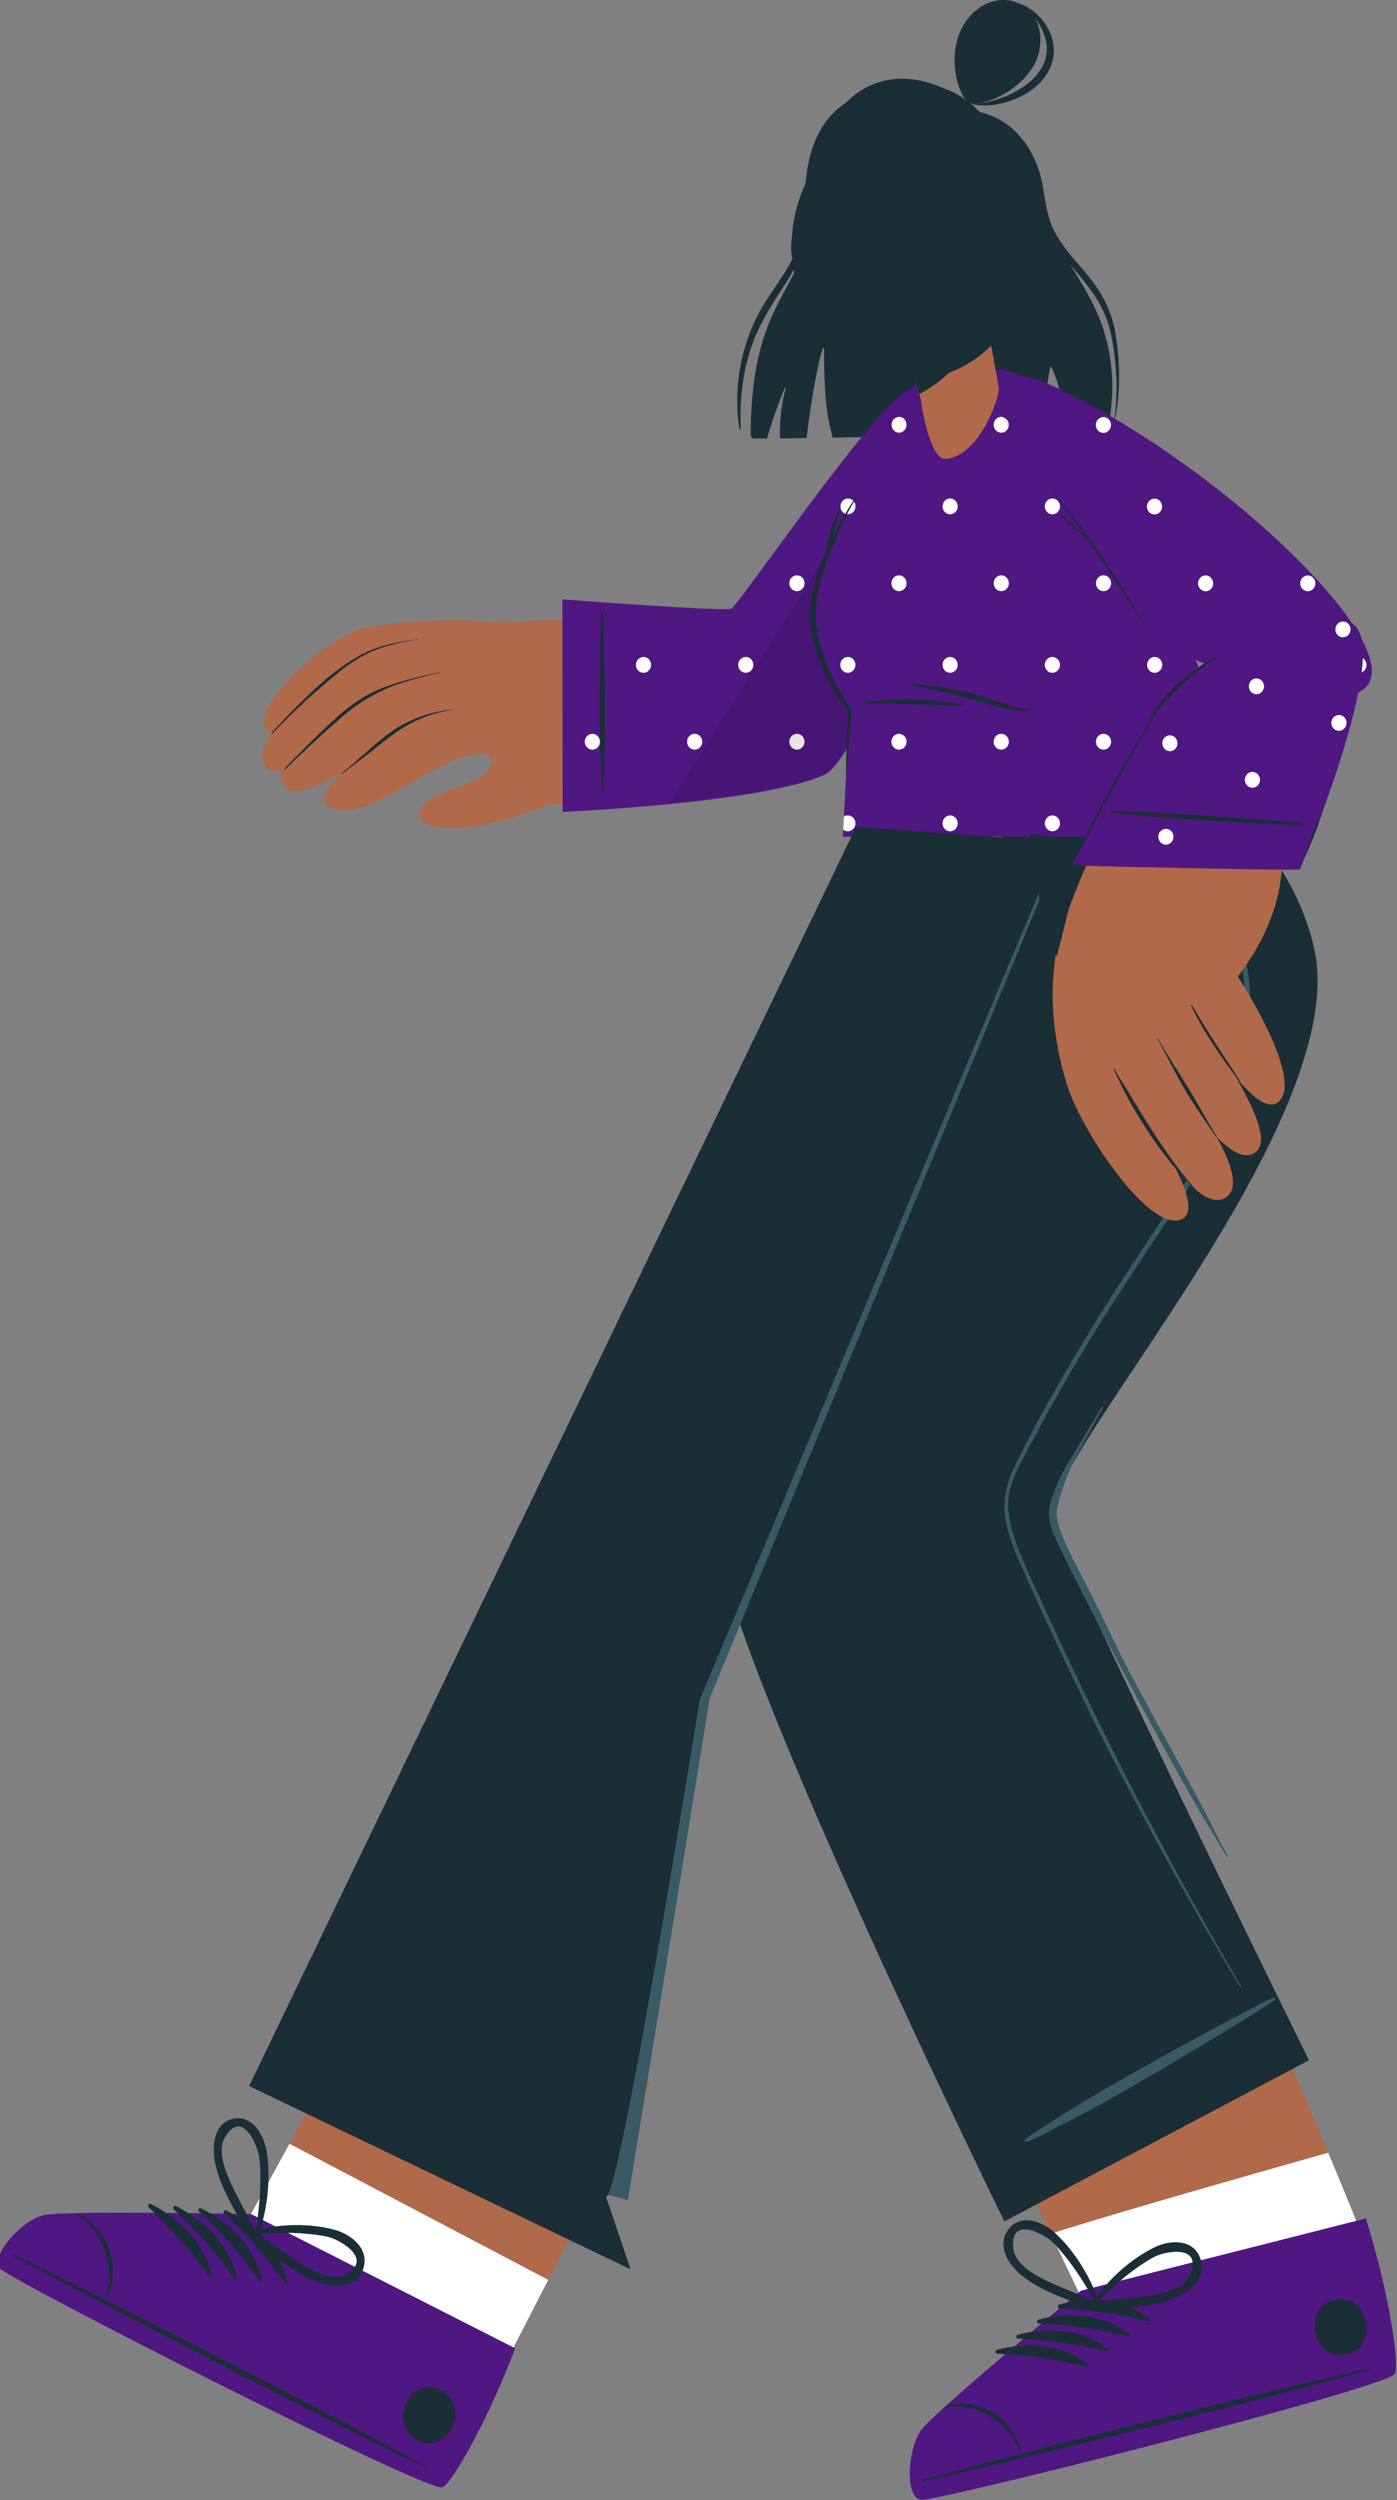 <?xml version="1.0" encoding="UTF-8" standalone="no"?>
<!-- Created with Inkscape (http://www.inkscape.org/) -->

<svg
   width="22.995mm"
   height="41.126mm"
   viewBox="0 0 22.995 41.126"
   version="1.1"
   id="svg2865"
   xml:space="preserve"
   xmlns="http://www.w3.org/2000/svg"
   xmlns:svg="http://www.w3.org/2000/svg"><rect x="0" y="0" width="22.995" height="41.126" fill="#808080" stroke="none"/><defs
     id="defs2862"><clipPath
       clipPathUnits="userSpaceOnUse"
       id="clipPath4376"><path
         d="m 825.342,621.8 h 96.932 V 485.507 h -96.932 z"
         id="path4374" /></clipPath><clipPath
       clipPathUnits="userSpaceOnUse"
       id="clipPath4570"><path
         d="M 0,1080 H 1920 V 0 H 0 Z"
         id="path4568" /></clipPath><clipPath
       clipPathUnits="userSpaceOnUse"
       id="clipPath9055"><g
         id="g9059"
         transform="matrix(2.835,0,0,-2.835,-734.81,223.607)"><path
           d="m -16.703,-100.939 h 677.333 v 381 h -677.333 z"
           id="path9057"
           style="stroke-width:0.353" /></g></clipPath><clipPath
       clipPathUnits="userSpaceOnUse"
       id="clipPath9061"><g
         id="g9065"
         transform="matrix(2.835,0,0,-2.835,-715.307,252.458)"><path
           d="m -16.703,-100.939 h 677.333 v 381 h -677.333 z"
           id="path9063"
           style="stroke-width:0.353" /></g></clipPath><clipPath
       clipPathUnits="userSpaceOnUse"
       id="clipPath9067"><g
         id="g9071"
         transform="matrix(2.835,0,0,-2.835,-761.36,136.713)"><path
           d="m -16.703,-100.939 h 677.333 v 381 h -677.333 z"
           id="path9069"
           style="stroke-width:0.353" /></g></clipPath><clipPath
       clipPathUnits="userSpaceOnUse"
       id="clipPath9073"><g
         id="g9077"
         transform="matrix(2.835,0,0,-2.835,-764.735,138.837)"><path
           d="m -16.703,-100.939 h 677.333 v 381 h -677.333 z"
           id="path9075"
           style="stroke-width:0.353" /></g></clipPath><clipPath
       clipPathUnits="userSpaceOnUse"
       id="clipPath9079"><g
         id="g9083"
         transform="matrix(2.835,0,0,-2.835,-763.906,138.962)"><path
           d="m -16.703,-100.939 h 677.333 v 381 h -677.333 z"
           id="path9081"
           style="stroke-width:0.353" /></g></clipPath><clipPath
       clipPathUnits="userSpaceOnUse"
       id="clipPath9085"><g
         id="g9089"
         transform="matrix(2.835,0,0,-2.835,-759.916,122.575)"><path
           d="m -16.703,-100.939 h 677.333 v 381 h -677.333 z"
           id="path9087"
           style="stroke-width:0.353" /></g></clipPath><clipPath
       clipPathUnits="userSpaceOnUse"
       id="clipPath9091"><g
         id="g9095"
         transform="matrix(2.835,0,0,-2.835,-770.876,127.788)"><path
           d="m -16.703,-100.939 h 677.333 v 381 h -677.333 z"
           id="path9093"
           style="stroke-width:0.353" /></g></clipPath><clipPath
       clipPathUnits="userSpaceOnUse"
       id="clipPath9097"><g
         id="g9101"
         transform="matrix(2.835,0,0,-2.835,-757.226,126.335)"><path
           d="m -16.703,-100.939 h 677.333 v 381 h -677.333 z"
           id="path9099"
           style="stroke-width:0.353" /></g></clipPath><clipPath
       clipPathUnits="userSpaceOnUse"
       id="clipPath9103"><g
         id="g9107"
         transform="matrix(2.835,0,0,-2.835,-810.579,128.575)"><path
           d="m -16.703,-100.939 h 677.333 v 381 h -677.333 z"
           id="path9105"
           style="stroke-width:0.353" /></g></clipPath><clipPath
       clipPathUnits="userSpaceOnUse"
       id="clipPath9109"><g
         id="g9113"
         transform="matrix(2.835,0,0,-2.835,-827.519,119.904)"><path
           d="m -16.703,-100.939 h 677.333 v 381 h -677.333 z"
           id="path9111"
           style="stroke-width:0.353" /></g></clipPath><clipPath
       clipPathUnits="userSpaceOnUse"
       id="clipPath9115"><g
         id="g9119"
         transform="matrix(2.835,0,0,-2.835,-801.384,117.505)"><path
           d="m -16.703,-100.939 h 677.333 v 381 h -677.333 z"
           id="path9117"
           style="stroke-width:0.353" /></g></clipPath><clipPath
       clipPathUnits="userSpaceOnUse"
       id="clipPath9121"><g
         id="g9125"
         transform="matrix(2.835,0,0,-2.835,-812.852,88.584)"><path
           d="m -16.703,-100.939 h 677.333 v 381 h -677.333 z"
           id="path9123"
           style="stroke-width:0.353" /></g></clipPath><clipPath
       clipPathUnits="userSpaceOnUse"
       id="clipPath9127"><g
         id="g9131"
         transform="matrix(2.835,0,0,-2.835,-766.352,128.583)"><path
           d="m -16.703,-100.939 h 677.333 v 381 h -677.333 z"
           id="path9129"
           style="stroke-width:0.353" /></g></clipPath><clipPath
       clipPathUnits="userSpaceOnUse"
       id="clipPath9133"><g
         id="g9137"
         transform="matrix(2.835,0,0,-2.835,-758.772,50.813)"><path
           d="m -16.703,-100.939 h 677.333 v 381 h -677.333 z"
           id="path9135"
           style="stroke-width:0.353" /></g></clipPath><clipPath
       clipPathUnits="userSpaceOnUse"
       id="clipPath9139"><g
         id="g9143"
         transform="matrix(2.835,0,0,-2.835,-774.784,83.001)"><path
           d="m -16.703,-100.939 h 677.333 v 381 h -677.333 z"
           id="path9141"
           style="stroke-width:0.353" /></g></clipPath><clipPath
       clipPathUnits="userSpaceOnUse"
       id="clipPath9145"><g
         id="g9149"
         transform="matrix(2.835,0,0,-2.835,-808.259,146.098)"><path
           d="m -16.703,-100.939 h 677.333 v 381 h -677.333 z"
           id="path9147"
           style="stroke-width:0.353" /></g></clipPath><clipPath
       clipPathUnits="userSpaceOnUse"
       id="clipPath9151"><g
         id="g9155"
         transform="matrix(2.835,0,0,-2.835,-812.228,143.663)"><path
           d="m -16.703,-100.939 h 677.333 v 381 h -677.333 z"
           id="path9153"
           style="stroke-width:0.353" /></g></clipPath><clipPath
       clipPathUnits="userSpaceOnUse"
       id="clipPath9157"><g
         id="g9161"
         transform="matrix(2.835,0,0,-2.835,-814.613,138.496)"><path
           d="m -16.703,-100.939 h 677.333 v 381 h -677.333 z"
           id="path9159"
           style="stroke-width:0.353" /></g></clipPath><clipPath
       clipPathUnits="userSpaceOnUse"
       id="clipPath9163"><g
         id="g9167"
         transform="matrix(2.835,0,0,-2.835,-802.35,146.326)"><path
           d="m -16.703,-100.939 h 677.333 v 381 h -677.333 z"
           id="path9165"
           style="stroke-width:0.353" /></g></clipPath><clipPath
       clipPathUnits="userSpaceOnUse"
       id="clipPath9169"><g
         id="g9173"
         transform="matrix(2.835,0,0,-2.835,-823.433,125.919)"><path
           d="m -16.703,-100.939 h 677.333 v 381 h -677.333 z"
           id="path9171"
           style="stroke-width:0.353" /></g></clipPath><clipPath
       clipPathUnits="userSpaceOnUse"
       id="clipPath9175"><g
         id="g9179"
         transform="matrix(2.835,0,0,-2.835,-821.776,125.263)"><path
           d="m -16.703,-100.939 h 677.333 v 381 h -677.333 z"
           id="path9177"
           style="stroke-width:0.353" /></g></clipPath><clipPath
       clipPathUnits="userSpaceOnUse"
       id="clipPath9181"><g
         id="g9185"
         transform="matrix(2.835,0,0,-2.835,-819.244,127.637)"><path
           d="m -16.703,-100.939 h 677.333 v 381 h -677.333 z"
           id="path9183"
           style="stroke-width:0.353" /></g></clipPath><clipPath
       clipPathUnits="userSpaceOnUse"
       id="clipPath9187"><g
         id="g9191"
         transform="matrix(2.835,0,0,-2.835,-801.654,124.133)"><path
           d="m -16.703,-100.939 h 677.333 v 381 h -677.333 z"
           id="path9189"
           style="stroke-width:0.353" /></g></clipPath><clipPath
       clipPathUnits="userSpaceOnUse"
       id="clipPath9193"><g
         id="g9197"
         transform="matrix(2.835,0,0,-2.835,-803.29,123.867)"><path
           d="m -16.703,-100.939 h 677.333 v 381 h -677.333 z"
           id="path9195"
           style="stroke-width:0.353" /></g></clipPath><clipPath
       clipPathUnits="userSpaceOnUse"
       id="clipPath9199"><g
         id="g9203"
         transform="matrix(2.835,0,0,-2.835,-805.374,126.643)"><path
           d="m -16.703,-100.939 h 677.333 v 381 h -677.333 z"
           id="path9201"
           style="stroke-width:0.353" /></g></clipPath><clipPath
       clipPathUnits="userSpaceOnUse"
       id="clipPath9205"><g
         id="g9209"
         transform="matrix(2.835,0,0,-2.835,-801.263,116.891)"><path
           d="m -16.703,-100.939 h 677.333 v 381 h -677.333 z"
           id="path9207"
           style="stroke-width:0.353" /></g></clipPath><clipPath
       clipPathUnits="userSpaceOnUse"
       id="clipPath9211"><g
         id="g9215"
         transform="matrix(2.835,0,0,-2.835,-824.918,118.85)"><path
           d="m -16.703,-100.939 h 677.333 v 381 h -677.333 z"
           id="path9213"
           style="stroke-width:0.353" /></g></clipPath><clipPath
       clipPathUnits="userSpaceOnUse"
       id="clipPath9217"><g
         id="g9221"
         transform="matrix(2.835,0,0,-2.835,-830.276,127.811)"><path
           d="m -16.703,-100.939 h 677.333 v 381 h -677.333 z"
           id="path9219"
           style="stroke-width:0.353" /></g></clipPath><clipPath
       clipPathUnits="userSpaceOnUse"
       id="clipPath9223"><g
         id="g9227"
         transform="matrix(2.835,0,0,-2.835,-769.781,150.304)"><path
           d="m -16.703,-100.939 h 677.333 v 381 h -677.333 z"
           id="path9225"
           style="stroke-width:0.353" /></g></clipPath><clipPath
       clipPathUnits="userSpaceOnUse"
       id="clipPath9229"><g
         id="g9233"
         transform="matrix(2.835,0,0,-2.835,-765.045,174.971)"><path
           d="m -16.703,-100.939 h 677.333 v 381 h -677.333 z"
           id="path9231"
           style="stroke-width:0.353" /></g></clipPath><clipPath
       clipPathUnits="userSpaceOnUse"
       id="clipPath9235"><g
         id="g9239"
         transform="matrix(2.835,0,0,-2.835,-698.202,237.476)"><path
           d="m -16.703,-100.939 h 677.333 v 381 h -677.333 z"
           id="path9237"
           style="stroke-width:0.353" /></g></clipPath><clipPath
       clipPathUnits="userSpaceOnUse"
       id="clipPath9241"><g
         id="g9245"
         transform="matrix(2.835,0,0,-2.835,-663.894,237.476)"><path
           d="m -16.703,-100.939 h 677.333 v 381 h -677.333 z"
           id="path9243"
           style="stroke-width:0.353" /></g></clipPath><clipPath
       clipPathUnits="userSpaceOnUse"
       id="clipPath9247"><g
         id="g9251"
         transform="matrix(2.835,0,0,-2.835,-681.048,263.705)"><path
           d="m -16.703,-100.939 h 677.333 v 381 h -677.333 z"
           id="path9249"
           style="stroke-width:0.353" /></g></clipPath><clipPath
       clipPathUnits="userSpaceOnUse"
       id="clipPath9253"><g
         id="g9257"
         transform="matrix(2.835,0,0,-2.835,-646.74,263.705)"><path
           d="m -16.703,-100.939 h 677.333 v 381 h -677.333 z"
           id="path9255"
           style="stroke-width:0.353" /></g></clipPath><clipPath
       clipPathUnits="userSpaceOnUse"
       id="clipPath9259"><g
         id="g9263"
         transform="matrix(2.835,0,0,-2.835,-763.388,184.155)"><path
           d="m -16.703,-100.939 h 677.333 v 381 h -677.333 z"
           id="path9261"
           style="stroke-width:0.353" /></g></clipPath><clipPath
       clipPathUnits="userSpaceOnUse"
       id="clipPath9265"><g
         id="g9269"
         transform="matrix(2.835,0,0,-2.835,-732.51,186.546)"><path
           d="m -16.703,-100.939 h 677.333 v 381 h -677.333 z"
           id="path9267"
           style="stroke-width:0.353" /></g></clipPath><clipPath
       clipPathUnits="userSpaceOnUse"
       id="clipPath9271"><g
         id="g9275"
         transform="matrix(2.835,0,0,-2.835,-715.356,212.774)"><path
           d="m -16.703,-100.939 h 677.333 v 381 h -677.333 z"
           id="path9273"
           style="stroke-width:0.353" /></g></clipPath><clipPath
       clipPathUnits="userSpaceOnUse"
       id="clipPath9277"><g
         id="g9281"
         transform="matrix(2.835,0,0,-2.835,-748.687,173.26)"><path
           d="m -16.703,-100.939 h 677.333 v 381 h -677.333 z"
           id="path9279"
           style="stroke-width:0.353" /></g></clipPath><clipPath
       clipPathUnits="userSpaceOnUse"
       id="clipPath9283"><g
         id="g9287"
         transform="matrix(2.835,0,0,-2.835,-809.74,275.615)"><path
           d="m -16.703,-100.939 h 677.333 v 381 h -677.333 z"
           id="path9285"
           style="stroke-width:0.353" /></g></clipPath><clipPath
       clipPathUnits="userSpaceOnUse"
       id="clipPath9289"><g
         id="g9293"
         transform="matrix(2.835,0,0,-2.835,-793.425,269.767)"><path
           d="m -16.703,-100.939 h 677.333 v 381 h -677.333 z"
           id="path9291"
           style="stroke-width:0.353" /></g></clipPath><clipPath
       clipPathUnits="userSpaceOnUse"
       id="clipPath9295"><g
         id="g9299"
         transform="matrix(2.835,0,0,-2.835,-798.579,285.859)"><path
           d="m -16.703,-100.939 h 677.333 v 381 h -677.333 z"
           id="path9297"
           style="stroke-width:0.353" /></g></clipPath><clipPath
       clipPathUnits="userSpaceOnUse"
       id="clipPath9301"><g
         id="g9305"
         transform="matrix(2.835,0,0,-2.835,-818.402,213.537)"><path
           d="m -16.703,-100.939 h 677.333 v 381 h -677.333 z"
           id="path9303"
           style="stroke-width:0.353" /></g></clipPath><clipPath
       clipPathUnits="userSpaceOnUse"
       id="clipPath9307"><g
         id="g9311"
         transform="matrix(2.835,0,0,-2.835,-816.403,300.647)"><path
           d="m -16.703,-100.939 h 677.333 v 381 h -677.333 z"
           id="path9309"
           style="stroke-width:0.353" /></g></clipPath><clipPath
       clipPathUnits="userSpaceOnUse"
       id="clipPath9313"><g
         id="g9317"
         transform="matrix(2.835,0,0,-2.835,-815.164,278.224)"><path
           d="m -16.703,-100.939 h 677.333 v 381 h -677.333 z"
           id="path9315"
           style="stroke-width:0.353" /></g></clipPath><clipPath
       clipPathUnits="userSpaceOnUse"
       id="clipPath9319"><g
         id="g9323"
         transform="matrix(2.835,0,0,-2.835,47.348,793.874)"><path
           d="m -16.703,-100.939 h 677.333 v 381 h -677.333 z"
           id="path9321"
           style="stroke-width:0.353" /></g></clipPath><clipPath
       clipPathUnits="userSpaceOnUse"
       id="clipPath9325"><g
         id="g9329"
         transform="matrix(2.835,0,0,-2.835,-897.306,275.507)"><path
           d="m -16.703,-100.939 h 677.333 v 381 h -677.333 z"
           id="path9327"
           style="stroke-width:0.353" /></g></clipPath><clipPath
       clipPathUnits="userSpaceOnUse"
       id="clipPath9331"><g
         id="g9335"
         transform="matrix(2.835,0,0,-2.835,-901.503,285.859)"><path
           d="m -16.703,-100.939 h 677.333 v 381 h -677.333 z"
           id="path9333"
           style="stroke-width:0.353" /></g></clipPath><clipPath
       clipPathUnits="userSpaceOnUse"
       id="clipPath9337"><g
         id="g9341"
         transform="matrix(2.835,0,0,-2.835,-911.522,271.453)"><path
           d="m -16.703,-100.939 h 677.333 v 381 h -677.333 z"
           id="path9339"
           style="stroke-width:0.353" /></g></clipPath><clipPath
       clipPathUnits="userSpaceOnUse"
       id="clipPath9343"><g
         id="g9347"
         transform="matrix(2.835,0,0,-2.835,-959.927,255.403)"><path
           d="m -16.703,-100.939 h 677.333 v 381 h -677.333 z"
           id="path9345"
           style="stroke-width:0.353" /></g></clipPath><clipPath
       clipPathUnits="userSpaceOnUse"
       id="clipPath9349"><g
         id="g9353"
         transform="matrix(2.835,0,0,-2.835,-952.805,266.057)"><path
           d="m -16.703,-100.939 h 677.333 v 381 h -677.333 z"
           id="path9351"
           style="stroke-width:0.353" /></g></clipPath><clipPath
       clipPathUnits="userSpaceOnUse"
       id="clipPath9355"><g
         id="g9359"
         transform="matrix(2.835,0,0,-2.835,-948.364,278.022)"><path
           d="m -16.703,-100.939 h 677.333 v 381 h -677.333 z"
           id="path9357"
           style="stroke-width:0.353" /></g></clipPath><clipPath
       clipPathUnits="userSpaceOnUse"
       id="clipPath9361"><g
         id="g9365"
         transform="matrix(2.835,0,0,-2.835,-909.436,306.017)"><path
           d="m -16.703,-100.939 h 677.333 v 381 h -677.333 z"
           id="path9363"
           style="stroke-width:0.353" /></g></clipPath><clipPath
       clipPathUnits="userSpaceOnUse"
       id="clipPath9367"><g
         id="g9371"
         transform="matrix(2.835,0,0,-2.835,-781.996,198.255)"><path
           d="m -16.703,-100.939 h 677.333 v 381 h -677.333 z"
           id="path9369"
           style="stroke-width:0.353" /></g></clipPath><clipPath
       clipPathUnits="userSpaceOnUse"
       id="clipPath9373"><g
         id="g9377"
         transform="matrix(2.835,0,0,-2.835,-843.228,146.692)"><path
           d="m -16.703,-100.939 h 677.333 v 381 h -677.333 z"
           id="path9375"
           style="stroke-width:0.353" /></g></clipPath><clipPath
       clipPathUnits="userSpaceOnUse"
       id="clipPath9379"><g
         id="g9383"
         transform="matrix(2.835,0,0,-2.835,-766.281,89.084)"><path
           d="m -16.703,-100.939 h 677.333 v 381 h -677.333 z"
           id="path9381"
           style="stroke-width:0.353" /></g></clipPath><clipPath
       clipPathUnits="userSpaceOnUse"
       id="clipPath9385"><g
         id="g9389"
         transform="matrix(2.835,0,0,-2.835,-848.365,189.809)"><path
           d="m -16.703,-100.939 h 677.333 v 381 h -677.333 z"
           id="path9387"
           style="stroke-width:0.353" /></g></clipPath><clipPath
       clipPathUnits="userSpaceOnUse"
       id="clipPath9391"><g
         id="g9395"
         transform="matrix(2.835,0,0,-2.835,-856.419,438.993)"><path
           d="m -16.703,-100.939 h 677.333 v 381 h -677.333 z"
           id="path9393"
           style="stroke-width:0.353" /></g></clipPath><clipPath
       clipPathUnits="userSpaceOnUse"
       id="clipPath9397"><g
         id="g9401"
         transform="matrix(2.835,0,0,-2.835,-690.144,328.494)"><path
           d="m -16.703,-100.939 h 677.333 v 381 h -677.333 z"
           id="path9399"
           style="stroke-width:0.353" /></g></clipPath><clipPath
       clipPathUnits="userSpaceOnUse"
       id="clipPath9403"><g
         id="g9407"
         transform="matrix(2.835,0,0,-2.835,-1066.487,549.109)"><path
           d="m -16.703,-100.939 h 677.333 v 381 h -677.333 z"
           id="path9405"
           style="stroke-width:0.353" /></g></clipPath><clipPath
       clipPathUnits="userSpaceOnUse"
       id="clipPath9409"><g
         id="g9413"
         transform="matrix(2.835,0,0,-2.835,-752.975,312.668)"><path
           d="m -16.703,-100.939 h 677.333 v 381 h -677.333 z"
           id="path9411"
           style="stroke-width:0.353" /></g></clipPath><clipPath
       clipPathUnits="userSpaceOnUse"
       id="clipPath9415"><g
         id="g9419"
         transform="matrix(2.835,0,0,-2.835,-808.993,297.061)"><path
           d="m -16.703,-100.939 h 677.333 v 381 h -677.333 z"
           id="path9417"
           style="stroke-width:0.353" /></g></clipPath><clipPath
       clipPathUnits="userSpaceOnUse"
       id="clipPath9427"><g
         id="g9431"
         transform="matrix(2.835,0,0,-2.835,-1087.319,567.786)"><path
           d="m -16.703,-100.939 h 677.333 v 381 h -677.333 z"
           id="path9429"
           style="stroke-width:0.353" /></g></clipPath><clipPath
       clipPathUnits="userSpaceOnUse"
       id="clipPath9433"><g
         id="g9437"
         transform="matrix(2.835,0,0,-2.835,-1055.067,599.414)"><path
           d="m -16.703,-100.939 h 677.333 v 381 h -677.333 z"
           id="path9435"
           style="stroke-width:0.353" /></g></clipPath><clipPath
       clipPathUnits="userSpaceOnUse"
       id="clipPath9439"><g
         id="g9443"
         transform="matrix(2.835,0,0,-2.835,-1090.997,574.35)"><path
           d="m -16.703,-100.939 h 677.333 v 381 h -677.333 z"
           id="path9441"
           style="stroke-width:0.353" /></g></clipPath><clipPath
       clipPathUnits="userSpaceOnUse"
       id="clipPath9445"><g
         id="g9449"
         transform="matrix(2.835,0,0,-2.835,-1022.742,636.488)"><path
           d="m -16.703,-100.939 h 677.333 v 381 h -677.333 z"
           id="path9447"
           style="stroke-width:0.353" /></g></clipPath><clipPath
       clipPathUnits="userSpaceOnUse"
       id="clipPath9451"><g
         id="g9455"
         transform="matrix(2.835,0,0,-2.835,-1120.156,576.592)"><path
           d="m -16.703,-100.939 h 677.333 v 381 h -677.333 z"
           id="path9453"
           style="stroke-width:0.353" /></g></clipPath><clipPath
       clipPathUnits="userSpaceOnUse"
       id="clipPath9457"><g
         id="g9461"
         transform="matrix(2.835,0,0,-2.835,-1111.699,577.292)"><path
           d="m -16.703,-100.939 h 677.333 v 381 h -677.333 z"
           id="path9459"
           style="stroke-width:0.353" /></g></clipPath><clipPath
       clipPathUnits="userSpaceOnUse"
       id="clipPath9463"><g
         id="g9467"
         transform="matrix(2.835,0,0,-2.835,-1103.241,577.991)"><path
           d="m -16.703,-100.939 h 677.333 v 381 h -677.333 z"
           id="path9465"
           style="stroke-width:0.353" /></g></clipPath><clipPath
       clipPathUnits="userSpaceOnUse"
       id="clipPath9469"><g
         id="g9473"
         transform="matrix(2.835,0,0,-2.835,-1094.783,578.691)"><path
           d="m -16.703,-100.939 h 677.333 v 381 h -677.333 z"
           id="path9471"
           style="stroke-width:0.353" /></g></clipPath><clipPath
       clipPathUnits="userSpaceOnUse"
       id="clipPath9475"><g
         id="g9479"
         transform="matrix(2.835,0,0,-2.835,-1144.926,579.608)"><path
           d="m -16.703,-100.939 h 677.333 v 381 h -677.333 z"
           id="path9477"
           style="stroke-width:0.353" /></g></clipPath><clipPath
       clipPathUnits="userSpaceOnUse"
       id="clipPath9481"><g
         id="g9485"
         transform="matrix(2.835,0,0,-2.835,-1165.864,593.006)"><path
           d="m -16.703,-100.939 h 677.333 v 381 h -677.333 z"
           id="path9483"
           style="stroke-width:0.353" /></g></clipPath><clipPath
       clipPathUnits="userSpaceOnUse"
       id="clipPath9487"><g
         id="g9491"
         transform="matrix(2.835,0,0,-2.835,-1170.512,597.533)"><path
           d="m -16.703,-100.939 h 677.333 v 381 h -677.333 z"
           id="path9489"
           style="stroke-width:0.353" /></g></clipPath><clipPath
       clipPathUnits="userSpaceOnUse"
       id="clipPath9493"><g
         id="g9497"
         transform="matrix(2.835,0,0,-2.835,-1169.69,597.292)"><path
           d="m -16.703,-100.939 h 677.333 v 381 h -677.333 z"
           id="path9495"
           style="stroke-width:0.353" /></g></clipPath><clipPath
       clipPathUnits="userSpaceOnUse"
       id="clipPath9499"><g
         id="g9503"
         transform="matrix(2.835,0,0,-2.835,-1169.688,597.299)"><path
           d="m -16.703,-100.939 h 677.333 v 381 h -677.333 z"
           id="path9501"
           style="stroke-width:0.353" /></g></clipPath><clipPath
       clipPathUnits="userSpaceOnUse"
       id="clipPath9529"><g
         id="g9533"
         transform="matrix(2.835,0,0,-2.835,-853.829,661.391)"><path
           d="m -16.703,-100.939 h 677.333 v 381 h -677.333 z"
           id="path9531"
           style="stroke-width:0.353" /></g></clipPath><clipPath
       clipPathUnits="userSpaceOnUse"
       id="clipPath9535"><g
         id="g9539"
         transform="matrix(2.835,0,0,-2.835,-897.489,665)"><path
           d="m -16.703,-100.939 h 677.333 v 381 h -677.333 z"
           id="path9537"
           style="stroke-width:0.353" /></g></clipPath><clipPath
       clipPathUnits="userSpaceOnUse"
       id="clipPath9541"><g
         id="g9545"
         transform="matrix(2.835,0,0,-2.835,-805.287,669.333)"><path
           d="m -16.703,-100.939 h 677.333 v 381 h -677.333 z"
           id="path9543"
           style="stroke-width:0.353" /></g></clipPath><clipPath
       clipPathUnits="userSpaceOnUse"
       id="clipPath9547"><g
         id="g9551"
         transform="matrix(2.835,0,0,-2.835,-918.519,685.322)"><path
           d="m -16.703,-100.939 h 677.333 v 381 h -677.333 z"
           id="path9549"
           style="stroke-width:0.353" /></g></clipPath><clipPath
       clipPathUnits="userSpaceOnUse"
       id="clipPath9553"><g
         id="g9557"
         transform="matrix(2.835,0,0,-2.835,-911.558,680.468)"><path
           d="m -16.703,-100.939 h 677.333 v 381 h -677.333 z"
           id="path9555"
           style="stroke-width:0.353" /></g></clipPath><clipPath
       clipPathUnits="userSpaceOnUse"
       id="clipPath9559"><g
         id="g9563"
         transform="matrix(2.835,0,0,-2.835,-904.598,675.613)"><path
           d="m -16.703,-100.939 h 677.333 v 381 h -677.333 z"
           id="path9561"
           style="stroke-width:0.353" /></g></clipPath><clipPath
       clipPathUnits="userSpaceOnUse"
       id="clipPath9565"><g
         id="g9569"
         transform="matrix(2.835,0,0,-2.835,-897.637,670.758)"><path
           d="m -16.703,-100.939 h 677.333 v 381 h -677.333 z"
           id="path9567"
           style="stroke-width:0.353" /></g></clipPath><clipPath
       clipPathUnits="userSpaceOnUse"
       id="clipPath9571"><g
         id="g9575"
         transform="matrix(2.835,0,0,-2.835,-935.675,703.442)"><path
           d="m -16.703,-100.939 h 677.333 v 381 h -677.333 z"
           id="path9573"
           style="stroke-width:0.353" /></g></clipPath><clipPath
       clipPathUnits="userSpaceOnUse"
       id="clipPath9577"><g
         id="g9581"
         transform="matrix(2.835,0,0,-2.835,-943.258,727.116)"><path
           d="m -16.703,-100.939 h 677.333 v 381 h -677.333 z"
           id="path9579"
           style="stroke-width:0.353" /></g></clipPath><clipPath
       clipPathUnits="userSpaceOnUse"
       id="clipPath9583"><g
         id="g9587"
         transform="matrix(2.835,0,0,-2.835,-943.951,733.566)"><path
           d="m -16.703,-100.939 h 677.333 v 381 h -677.333 z"
           id="path9585"
           style="stroke-width:0.353" /></g></clipPath><clipPath
       clipPathUnits="userSpaceOnUse"
       id="clipPath9589"><g
         id="g9593"
         transform="matrix(2.835,0,0,-2.835,-943.458,732.852)"><path
           d="m -16.703,-100.939 h 677.333 v 381 h -677.333 z"
           id="path9591"
           style="stroke-width:0.353" /></g></clipPath><clipPath
       clipPathUnits="userSpaceOnUse"
       id="clipPath9595"><g
         id="g9599"
         transform="matrix(2.835,0,0,-2.835,-943.465,732.86)"><path
           d="m -16.703,-100.939 h 677.333 v 381 h -677.333 z"
           id="path9597"
           style="stroke-width:0.353" /></g></clipPath></defs><g
     id="layer10"
     transform="translate(-100.528,-43.209)"><g
       id="g11892"
       transform="matrix(-0.139,0,0,0.145,178.316,47.168)"><g
         id="g11685"
         transform="translate(171.448,-44.901)"><g
           id="g9625"
           transform="translate(-53.918,42.407)"><g
             id="g4186"
             transform="matrix(0.353,0,0,-0.353,332.833,258.537)"
             clip-path="url(#clipPath9595)"><path
               d="m 0,0 c -5.448,-0.513 -153.724,34.965 -158.391,39.78 -0.572,0.535 2.356,14.012 6.659,32.389 l 0.084,0.362 c 2.686,11.651 45.987,105.864 45.987,105.864 L -9.56,151.494 -53.323,64.085 c 0,0 18.079,-13.08 33.578,-25.498 0.017,-0.026 0.038,-0.031 0.033,-0.052 C -10.139,30.91 -1.888,24.059 -0.138,21.841 4.394,16.05 5.438,0.47 0,0"
               style="fill:#b06949;fill-opacity:1;fill-rule:nonzero;stroke:none"
               id="path4188" /></g><g
             id="g4190"
             transform="matrix(0.353,0,0,-0.353,332.831,258.534)"
             clip-path="url(#clipPath9589)"><path
               d="m 0,0 c -5.434,-0.518 -153.708,34.964 -158.394,39.769 -0.567,0.546 2.371,14.006 6.667,32.396 l 0.088,0.349 c 0.986,4.341 7.658,20.175 15.597,38.321 15.816,-4.271 72.51,-19.648 93.101,-26.041 L -53.305,64.076 c 0,0 18.075,-13.09 33.576,-25.5 0,-0.021 0.022,-0.021 0.022,-0.043 C -10.136,30.907 -1.873,24.047 -0.13,21.842 4.403,16.033 5.455,0.452 0,0"
               style="fill:#ffffff;fill-opacity:1;fill-rule:nonzero;stroke:none"
               id="path4192" /></g><g
             id="g4194"
             transform="matrix(0.353,0,0,-0.353,333.005,258.786)"
             clip-path="url(#clipPath9583)"><path
               d="m 0,0 c -5.603,-0.481 -153.982,35.406 -158.777,40.35 -1.828,1.866 1.48,25.282 9.63,50.089 l 95.634,-23.25 c 0,0 48.814,-38.723 53.49,-44.711 C 4.621,16.498 5.602,0.481 0,0"
               style="fill:#4f1781;fill-opacity:1;fill-rule:nonzero;stroke:none"
               id="path4196" /></g><g
             id="g4198"
             transform="matrix(0.353,0,0,-0.353,332.76,256.51)"
             clip-path="url(#clipPath9577)"><path
               d="m 0,0 c -24.725,6.626 -125.076,31.019 -150.02,35.69 -0.203,0.038 -0.236,-0.098 -0.037,-0.156 C -125.694,28.431 -25.149,4.852 -0.097,-0.408 0.431,-0.519 0.522,-0.139 0,0"
               style="fill:#1a2e35;fill-opacity:1;fill-rule:nonzero;stroke:none"
               id="path4200" /></g><g
             id="g4202"
             transform="matrix(0.353,0,0,-0.353,330.085,248.159)"
             clip-path="url(#clipPath9571)"><path
               d="m 0,0 c -5.841,1.667 -12.284,0.26 -16.349,-2.475 -3.906,-2.628 -7.698,-6.735 -8.77,-11.936 -0.031,-0.149 0.241,-0.219 0.3,-0.071 3.775,9.389 14.696,15.798 24.744,14.17 C 0.128,-0.344 0.2,-0.057 0,0"
               style="fill:#1a2e35;fill-opacity:1;fill-rule:nonzero;stroke:none"
               id="path4204" /></g><g
             id="g4206"
             transform="matrix(0.353,0,0,-0.353,316.666,236.628)"
             clip-path="url(#clipPath9565)"><path
               d="m 0,0 c -9.922,2.546 -22.314,1.824 -30.469,-4.822 -0.317,-0.258 0.054,-0.703 0.386,-0.622 10.122,2.462 19.513,3.85 29.958,4.177 C 0.612,-1.244 0.711,-0.183 0,0"
               style="fill:#1a2e35;fill-opacity:1;fill-rule:nonzero;stroke:none"
               id="path4208" /></g><g
             id="g4210"
             transform="matrix(0.353,0,0,-0.353,319.122,238.341)"
             clip-path="url(#clipPath9559)"><path
               d="m 0,0 c -9.922,2.546 -22.314,1.824 -30.47,-4.822 -0.316,-0.258 0.055,-0.703 0.387,-0.622 10.122,2.463 19.513,3.85 29.958,4.177 C 0.611,-1.244 0.71,-0.183 0,0"
               style="fill:#1a2e35;fill-opacity:1;fill-rule:nonzero;stroke:none"
               id="path4212" /></g><g
             id="g4214"
             transform="matrix(0.353,0,0,-0.353,321.577,240.054)"
             clip-path="url(#clipPath9553)"><path
               d="m 0,0 c -9.922,2.546 -22.314,1.823 -30.47,-4.822 -0.316,-0.258 0.055,-0.703 0.388,-0.622 10.121,2.463 19.512,3.85 29.958,4.177 C 0.611,-1.244 0.711,-0.182 0,0"
               style="fill:#1a2e35;fill-opacity:1;fill-rule:nonzero;stroke:none"
               id="path4216" /></g><g
             id="g4218"
             transform="matrix(0.353,0,0,-0.353,324.033,241.767)"
             clip-path="url(#clipPath9547)"><path
               d="m 0,0 c -9.922,2.546 -22.314,1.823 -30.47,-4.822 -0.316,-0.258 0.055,-0.703 0.387,-0.622 10.122,2.463 19.513,3.85 29.958,4.177 C 0.611,-1.243 0.71,-0.183 0,0"
               style="fill:#1a2e35;fill-opacity:1;fill-rule:nonzero;stroke:none"
               id="path4220" /></g><g
             id="g4222"
             transform="matrix(0.353,0,0,-0.353,284.087,236.126)"
             clip-path="url(#clipPath9541)"><path
               d="M 0,0 C -11.177,2.669 -15.344,-14.697 -4.148,-17.371 7.029,-20.04 11.196,-2.673 0,0"
               style="fill:#1a2e35;fill-opacity:1;fill-rule:nonzero;stroke:none"
               id="path4224" /></g><g
             id="g4226"
             transform="matrix(0.353,0,0,-0.353,316.614,234.597)"
             clip-path="url(#clipPath9535)"><path
               d="m 0,0 c -4.031,-1.666 -8.119,-3.126 -12.088,-4.942 2.978,4.531 5.745,9.167 9.178,13.395 1.638,2.017 3.359,4.059 5.261,5.836 2.958,2.766 14.742,8.723 13.113,-2.348 C 14.566,5.837 4.805,1.988 0,0 M 17.332,18.205 C 13.303,23.602 5.967,21.054 1.81,17.467 -4.922,11.657 -10.761,2.644 -13.393,-5.803 c -0.064,-0.208 0.076,-0.332 0.242,-0.36 0.04,-0.765 0.738,-1.567 1.596,-1.236 8.274,3.188 17.515,5.571 24.563,11.204 4.116,3.288 8.134,9.295 4.324,14.4"
               style="fill:#1a2e35;fill-opacity:1;fill-rule:nonzero;stroke:none"
               id="path4228" /></g><g
             id="g4230"
             transform="matrix(0.353,0,0,-0.353,301.212,233.324)"
             clip-path="url(#clipPath9529)"><path
               d="M 0,0 C -4.671,10.169 8.311,7.757 11.927,5.933 14.251,4.761 16.475,3.285 18.614,1.808 23.095,-1.287 27.052,-4.961 31.182,-8.473 26.863,-7.844 22.53,-7.591 18.193,-7.122 13.023,-6.563 2.574,-5.607 0,0 m 4.64,-7.12 c 8.345,-3.428 17.884,-3.123 26.72,-3.861 0.917,-0.077 1.361,0.888 1.185,1.634 0.151,0.073 0.252,0.232 0.131,0.413 C 27.78,-1.564 19.645,5.448 11.554,9.135 6.557,11.411 -1.199,11.799 -3.551,5.488 -5.776,-0.481 -0.232,-5.119 4.64,-7.12"
               style="fill:#1a2e35;fill-opacity:1;fill-rule:nonzero;stroke:none"
               id="path4232" /></g></g><g
           id="g10579"
           transform="translate(-24.839,64.217)"><g
             id="g4250"
             transform="matrix(0.353,0,0,-0.353,412.64,210.714)"
             clip-path="url(#clipPath9499)"><path
               d="m 0,0 c -3.869,-3.87 -140.706,-71.104 -147.371,-70.371 -0.781,0.048 -7.121,12.295 -15.526,29.195 l -0.167,0.332 c -5.362,10.687 -54.041,100.59 -54.041,100.59 l 85.134,43.102 50.03,-87.492 c 0,0 22.266,1.455 42.123,1.774 0.03,-0.01 0.049,0 0.059,-0.019 12.237,0.231 22.961,0.216 25.723,-0.375 C -6.851,15.165 3.888,3.83 0,0"
               style="fill:#b06949;fill-opacity:1;fill-rule:nonzero;stroke:none"
               id="path4252" /></g><g
             id="g4254"
             transform="matrix(0.353,0,0,-0.353,412.641,210.711)"
             clip-path="url(#clipPath9493)"><path
               d="m 0,0 c -3.873,-3.868 -140.706,-71.111 -147.383,-70.373 -0.774,0.035 -7.115,12.294 -15.518,29.18 l -0.165,0.333 c -0.373,0.742 -0.757,1.502 -1.16,2.252 -0.265,0.553 -0.548,1.094 -0.851,1.625 -0.406,0.798 -0.841,1.605 -1.276,2.412 -3.708,7.029 -9.796,18.402 -16.5,30.856 l 86.806,43.75 14.108,-24.684 c 0,0 22.262,1.446 42.122,1.775 0.03,-0.009 0.049,0.002 0.06,-0.017 12.233,0.222 22.964,0.215 25.713,-0.377 C -6.862,15.152 3.894,3.83 0,0"
               style="fill:#ffffff;fill-opacity:1;fill-rule:nonzero;stroke:none"
               id="path4256" /></g><g
             id="g4258"
             transform="matrix(0.353,0,0,-0.353,412.93,210.796)"
             clip-path="url(#clipPath9487)"><path
               d="m 0,0 c -4.009,-3.944 -141.185,-70.929 -148.031,-70.178 -2.598,0.271 -14.984,20.417 -24.526,44.723 l 88.489,43.08 c 0,0 62.295,1.304 69.715,-0.326 C -6.962,15.655 4.009,3.943 0,0"
               style="fill:#4f1781;fill-opacity:1;fill-rule:nonzero;stroke:none"
               id="path4260" /></g><g
             id="g4262"
             transform="matrix(0.353,0,0,-0.353,411.291,209.2)"
             clip-path="url(#clipPath9481)"><path
               d="m 0,0 c -23.27,-10.664 -116.122,-55.873 -138.314,-68.183 -0.181,-0.099 -0.119,-0.226 0.07,-0.144 23.296,10.066 115.779,56.026 138.429,67.951 C 0.663,-0.124 0.491,0.226 0,0"
               style="fill:#1a2e35;fill-opacity:1;fill-rule:nonzero;stroke:none"
               id="path4264" /></g><g
             id="g4266"
             transform="matrix(0.353,0,0,-0.353,403.904,204.473)"
             clip-path="url(#clipPath9475)"><path
               d="m 0,0 c -5.562,-2.441 -9.627,-7.633 -11.014,-12.333 -1.333,-4.515 -1.634,-10.097 0.856,-14.786 0.071,-0.135 0.325,-0.015 0.277,0.136 -3.08,9.64 1.245,21.541 10.022,26.695 C 0.318,-0.183 0.19,0.084 0,0"
               style="fill:#1a2e35;fill-opacity:1;fill-rule:nonzero;stroke:none"
               id="path4268" /></g><g
             id="g4270"
             transform="matrix(0.353,0,0,-0.353,386.215,204.149)"
             clip-path="url(#clipPath9469)"><path
               d="m 0,0 c -9.267,-4.367 -18.35,-12.826 -20.394,-23.146 -0.079,-0.4 0.49,-0.507 0.695,-0.233 6.226,8.352 12.574,15.41 20.41,22.323 C 1.264,-0.568 0.663,0.312 0,0"
               style="fill:#1a2e35;fill-opacity:1;fill-rule:nonzero;stroke:none"
               id="path4272" /></g><g
             id="g4274"
             transform="matrix(0.353,0,0,-0.353,389.199,203.903)"
             clip-path="url(#clipPath9463)"><path
               d="m 0,0 c -9.266,-4.367 -18.35,-12.826 -20.394,-23.146 -0.079,-0.4 0.491,-0.506 0.695,-0.232 6.225,8.351 12.574,15.41 20.411,22.322 C 1.264,-0.568 0.664,0.313 0,0"
               style="fill:#1a2e35;fill-opacity:1;fill-rule:nonzero;stroke:none"
               id="path4276" /></g><g
             id="g4278"
             transform="matrix(0.353,0,0,-0.353,392.183,203.656)"
             clip-path="url(#clipPath9457)"><path
               d="m 0,0 c -9.267,-4.367 -18.351,-12.826 -20.395,-23.146 -0.079,-0.4 0.491,-0.506 0.696,-0.232 6.225,8.352 12.573,15.41 20.411,22.323 C 1.264,-0.569 0.663,0.313 0,0"
               style="fill:#1a2e35;fill-opacity:1;fill-rule:nonzero;stroke:none"
               id="path4280" /></g><g
             id="g4282"
             transform="matrix(0.353,0,0,-0.353,395.166,203.409)"
             clip-path="url(#clipPath9451)"><path
               d="m 0,0 c -9.266,-4.366 -18.35,-12.826 -20.394,-23.146 -0.079,-0.4 0.49,-0.506 0.695,-0.232 6.225,8.352 12.574,15.41 20.411,22.323 C 1.264,-0.568 0.663,0.312 0,0"
               style="fill:#1a2e35;fill-opacity:1;fill-rule:nonzero;stroke:none"
               id="path4284" /></g><g
             id="g4286"
             transform="matrix(0.353,0,0,-0.353,360.801,224.539)"
             clip-path="url(#clipPath9445)"><path
               d="M 0,0 C -10.312,-5.073 -2.446,-21.106 7.883,-16.026 18.194,-10.953 10.329,5.081 0,0"
               style="fill:#1a2e35;fill-opacity:1;fill-rule:nonzero;stroke:none"
               id="path4288" /></g><g
             id="g4290"
             transform="matrix(0.353,0,0,-0.353,384.88,202.618)"
             clip-path="url(#clipPath9439)"><path
               d="m 0,0 c -2.042,-3.855 -4.26,-7.586 -6.159,-11.515 -0.595,5.388 -1.421,10.724 -1.474,16.17 -0.024,2.598 0,5.268 0.331,7.85 0.515,4.017 5.792,16.121 11.598,6.554 C 7.497,13.785 2.433,4.595 0,0 m 1.74,25.075 c -6.546,1.588 -10.571,-5.053 -11.485,-10.467 -1.48,-8.768 -0.23,-19.435 3.13,-27.619 0.083,-0.201 0.27,-0.207 0.415,-0.123 0.519,-0.564 1.569,-0.737 2.018,0.065 4.34,7.733 9.938,15.462 11.775,24.295 1.072,5.158 0.337,12.347 -5.853,13.849"
               style="fill:#1a2e35;fill-opacity:1;fill-rule:nonzero;stroke:none"
               id="path4292" /></g><g
             id="g4294"
             transform="matrix(0.353,0,0,-0.353,372.204,211.46)"
             clip-path="url(#clipPath9433)"><path
               d="m 0,0 c -10.083,4.854 1.455,11.276 5.403,12.177 2.538,0.579 5.193,0.861 7.781,1.087 C 18.609,13.738 24,13.432 29.422,13.36 25.694,11.09 22.195,8.522 18.555,6.117 14.216,3.251 5.559,-2.677 0,0 m 8.115,-2.525 c 8.614,2.682 15.766,9 23.043,14.067 0.755,0.525 0.482,1.552 -0.13,2.014 0.07,0.153 0.047,0.339 -0.162,0.402 -8.471,2.554 -19.209,2.767 -27.793,0.447 -5.3,-1.433 -11.521,-6.081 -9.308,-12.442 2.094,-6.016 9.32,-6.054 14.35,-4.488"
               style="fill:#1a2e35;fill-opacity:1;fill-rule:nonzero;stroke:none"
               id="path4296" /></g></g><g
           id="g4298"
           transform="matrix(0.21,0.283,0.283,-0.21,269.244,269.606)"
           clip-path="url(#clipPath9427)"><path
             d="m 0,0 -102.655,-51.295 c 0,0 -80.125,162.906 -88.917,173.403 -11.719,13.993 -164.352,-5.77 -200.354,39.423 -37.231,46.737 -5.329,104.778 -5.329,104.778 l 116.185,0.072 c 0,0 0.344,-12.886 -6.354,-31.727 0,0 132.857,7.906 170.452,-28.638 C -88.115,177.965 0,0 0,0"
             style="fill:#1a2e35;fill-opacity:1;fill-rule:nonzero;stroke:none"
             id="path4300" /></g><g
           id="g4306"
           transform="matrix(0.353,0,0,-0.353,285.395,104.796)"
           clip-path="url(#clipPath9415)"><path
             d="m 0,0 c -1.18,-5.482 -2.193,-11 -3.566,-16.44 -0.631,-2.494 -1.249,-5.032 -2.104,-7.462 -0.72,-2.05 -1.837,-4.401 -4.163,-4.932 -2.682,-0.612 -3.531,1.674 -3.386,3.91 0.161,2.496 0.714,5.012 1.123,7.476 0.472,2.842 0.949,5.681 1.367,8.532 0.208,1.426 0.429,2.849 0.621,4.277 0.048,0.359 0.222,3.081 0.39,3.865 0.024,-0.064 0.068,-0.126 0.153,-0.111 0.031,0.005 0.062,0.011 0.094,0.016 0.073,0.013 0.152,0.065 0.16,0.146 0.021,0.215 0.017,0.259 -0.149,0.403 -0.072,0.063 -0.17,0.056 -0.248,0.01 -0.506,-0.3 -0.52,-1.009 -0.669,-1.536 -0.393,-1.39 -0.794,-2.778 -1.149,-4.18 -0.664,-2.62 -1.31,-5.247 -1.882,-7.888 -0.572,-2.639 -1.126,-5.283 -1.682,-7.926 -0.417,-1.976 -0.92,-4.06 -0.322,-6.057 0.652,-2.181 2.446,-3.23 4.385,-3.333 -0.088,-0.181 -0.194,-0.353 -0.269,-0.539 -0.219,-0.543 -0.374,-1.12 -0.557,-1.676 -0.188,-0.569 -0.356,-1.136 -0.499,-1.719 -0.068,-0.275 -0.107,-0.561 -0.129,-0.844 -0.024,-0.317 0.05,-0.622 0.021,-0.939 -0.046,-0.488 0.624,-0.765 0.853,-0.275 0.133,0.285 0.332,0.505 0.482,0.778 0.157,0.285 0.265,0.614 0.359,0.923 0.167,0.55 0.304,1.097 0.425,1.659 0.118,0.554 0.269,1.111 0.352,1.672 0.05,0.333 0.051,0.67 0.068,1.006 1.1,0.149 2.191,0.566 3.094,1.298 1.581,1.281 2.466,3.184 3.081,5.076 0.744,2.29 1.301,4.654 1.86,6.995 1.382,5.795 2.526,11.677 2.875,17.634 C 1.027,0.449 0.14,0.65 0,0"
             style="fill:#375a64;fill-opacity:1;fill-rule:nonzero;stroke:none"
             id="path4308" /></g><g
           id="g4310"
           transform="matrix(0.353,0,0,-0.353,265.633,110.302)"
           clip-path="url(#clipPath9409)"><path
             d="m 0,0 c -0.401,-2.714 -0.623,-5.45 -1.154,-8.145 -0.521,-2.638 -1.143,-5.278 -1.919,-7.852 -0.742,-2.462 -1.674,-4.952 -3.08,-7.119 -1.362,-2.102 -3.195,-3.937 -5.095,-5.552 -3.729,-3.168 -7.981,-5.731 -12.528,-7.537 -2.291,-0.91 -4.638,-1.697 -7.024,-2.317 -1.244,-0.323 -2.502,-0.584 -3.77,-0.79 -1.055,-0.172 -2.102,-0.246 -3.03,-0.811 -0.396,-0.241 -0.307,-0.875 0.093,-1.055 1.652,-0.745 3.924,-0.227 5.653,0.01 2.027,0.277 4.033,0.688 5.997,1.262 3.956,1.156 7.771,2.966 11.239,5.19 3.404,2.182 6.812,4.879 9.27,8.117 2.548,3.358 3.905,7.246 4.721,11.344 0.977,4.91 1.587,10.23 1.15,15.231 C 0.498,0.268 0.044,0.3 0,0"
             style="fill:#375a64;fill-opacity:1;fill-rule:nonzero;stroke:none"
             id="path4312" /></g><g
           id="g4314"
           transform="matrix(0.197,0.293,0.293,-0.197,266.81,260.337)"
           clip-path="url(#clipPath9403)"><path
             d="m 0,0 c -2.861,-0.85 -5.555,-2.263 -8.246,-3.494 -2.853,-1.304 -5.711,-2.603 -8.541,-3.954 -5.57,-2.66 -11.099,-5.394 -16.569,-8.251 -11.014,-5.752 -21.999,-11.565 -32.857,-17.608 -5.659,-3.149 -17.83,-9.853 -18.349,-10.52 -0.25,-0.32 0.147,-0.869 0.495,-0.716 11.321,4.962 22.363,10.481 33.427,15.974 11.046,5.484 22.081,11.014 32.849,17.03 2.982,1.666 5.916,3.415 8.877,5.117 3.1,1.782 6.421,3.388 9.252,5.618 C 0.61,-0.59 0.403,0.12 0,0"
             style="fill:#375a64;fill-opacity:1;fill-rule:nonzero;stroke:none"
             id="path4316" /></g><g
           id="g4318"
           transform="matrix(0.197,0.293,0.293,-0.197,257.274,106.737)"
           clip-path="url(#clipPath9397)"><path
             d="m 0,0 c 0.011,0.496 0.775,0.482 0.77,-0.015 -0.221,-25.229 3.677,-53.438 23.094,-71.533 21.292,-19.843 52.008,-22.21 79.65,-21.979 15.868,0.133 31.705,0.539 47.573,0.034 15.939,-0.507 32.037,-1.29 47.865,-3.31 6.388,-0.816 11.744,-3.116 16.253,-7.774 4.386,-4.529 7.536,-10.123 10.772,-15.484 7.981,-13.222 15.713,-26.593 23.192,-40.105 14.867,-26.858 28.614,-54.315 41.272,-82.283 1.572,-3.474 3.127,-6.955 4.668,-10.443 0.102,-0.23 -0.239,-0.425 -0.345,-0.193 -12.851,28.079 -26.747,55.675 -41.494,82.804 -7.376,13.569 -15.006,26.999 -22.885,40.282 -3.703,6.243 -7.289,12.633 -11.417,18.61 -3.648,5.281 -8.215,10.244 -14.538,12.16 -3.811,1.155 -7.877,1.356 -11.821,1.719 -4.052,0.372 -8.108,0.706 -12.166,1.002 -7.909,0.578 -15.829,1.01 -23.754,1.299 -15.997,0.582 -31.968,0.387 -47.967,0.097 -27.774,-0.502 -58.116,0.455 -81.143,18.134 -9.96,7.647 -17.141,18.129 -21.405,29.892 C 1.827,-35.093 0.275,-22.222 -0.015,-9.527 -0.088,-6.351 -0.074,-3.175 0,0"
             style="fill:#375a64;fill-opacity:1;fill-rule:nonzero;stroke:none"
             id="path4320" /></g><g
           id="g4322"
           transform="matrix(0.197,0.293,0.293,-0.197,257.674,177.166)"
           clip-path="url(#clipPath9391)"><path
             d="m 0,0 c 5.666,-0.1 11.33,-0.337 16.994,-0.527 4.714,-0.158 9.451,-0.11 14.062,-1.256 4.288,-1.066 7.695,-1.586 11.204,-6.381 4.381,-5.989 28.231,-52.065 38.247,-72.465 2.777,-5.657 5.52,-11.327 8.21,-17.025 2.779,-5.886 5.241,-11.917 8.009,-17.805 0.101,-0.216 -0.219,-0.397 -0.327,-0.181 -2.452,4.924 -5.184,9.714 -7.716,14.599 -2.535,4.889 -4.998,9.817 -7.459,14.744 -4.97,9.946 -9.936,19.895 -14.936,29.825 -4.957,9.844 -10.977,19.442 -16.007,29.248 -4.227,8.242 -9.993,19.491 -14.02,21.159 C 31.52,-4.101 23.802,-2.159 18.723,-1.804 12.478,-1.367 6.226,-0.985 -0.011,-0.448 -0.296,-0.423 -0.291,0.005 0,0"
             style="fill:#375a64;fill-opacity:1;fill-rule:nonzero;stroke:none"
             id="path4324" /></g><g
           id="g4326"
           transform="matrix(0.353,0,0,-0.353,299.284,66.96)"
           clip-path="url(#clipPath9385)"><path
             d="m 0,0 c -0.013,-0.531 -0.402,-1.055 -0.956,-1.094 -1.269,-0.012 -2.791,-0.004 -4.5,-0.003 -3.335,10.711 -7.126,19.296 -6.202,15.981 1.338,-4.799 2.111,-11.629 1.781,-15.963 -1.982,0.015 -6.575,0.094 -8.874,0.134 -2.29,18.629 -5.875,32.564 -5.87,28.335 0.022,-17.058 -1.337,-22.453 -2.894,-28.209 -21.416,0.386 -49.485,1.199 -69.764,2.22 -1.681,10.325 -3.015,21.469 -3.419,20.722 -3.135,-5.574 -4.426,-13.862 -4.904,-20.282 -6.453,0.372 -11.604,0.787 -14.732,1.198 0,0 -0.953,8.651 -0.988,11.479 -0.126,7.202 1.146,14.496 3.65,21.285 2.606,6.993 6.721,13.052 10.655,19.282 0.031,0.052 0.062,0.104 0.097,0.135 -0.005,0.021 0.015,0.027 0.03,0.053 2.694,4.311 4.752,8.473 6.25,12.924 0.015,0.026 0.031,0.052 0.041,0.099 1.041,3.162 1.805,6.447 2.328,10.086 1.754,12.504 9.534,22.915 21.556,25.474 23.662,19.567 45.433,9.301 51.137,-7.242 0.548,-1.611 1.062,-3.452 1.548,-5.455 l 0.013,-0.063 c 1.815,-7.407 3.25,-16.961 4.669,-24.366 -0.016,-0.026 0.009,-0.041 0.009,-0.041 -0.016,-0.026 -0.012,-0.047 0.017,-0.083 l 0.004,-0.021 c 0.704,-3.528 1.381,-6.535 2.105,-8.583 C -12.43,44.533 -0.035,36.26 0,0"
             style="fill:#1a2e35;fill-opacity:1;fill-rule:nonzero;stroke:none"
             id="path4328" /></g><g
           id="g4330"
           transform="matrix(0.353,0,0,-0.353,270.327,31.427)"
           clip-path="url(#clipPath9379)"><path
             d="m 0,0 c -8.011,-3.542 -13.144,-9.139 -14.939,-18.233 -1.046,-5.301 -1.74,-10.494 -4.118,-15.408 -2.455,-5.071 -6.086,-9.127 -9.809,-13.173 -5.916,-6.427 -10.174,-12.931 -11.607,-21.876 -1.455,-9.086 -1.714,-19.9 0.817,-28.624 0.015,-0.051 0.089,-0.032 0.077,0.021 -1.94,8.806 -1.232,20.78 0.896,29.74 2.336,9.841 8.374,15.74 14.627,22.934 4.967,5.715 8.315,12.169 9.785,19.764 0.87,4.496 1.108,9.215 3.209,13.369 2.506,4.958 7.058,7.923 11.551,10.524 C 1.099,-0.608 0.609,0.269 0,0"
             style="fill:#1a2e35;fill-opacity:1;fill-rule:nonzero;stroke:none"
             id="path4332" /></g><g
           id="g4334"
           transform="matrix(0.353,0,0,-0.353,297.472,51.75)"
           clip-path="url(#clipPath9373)"><path
             d="m 0,0 c -5.006,7.472 -10.308,13.907 -12.938,22.952 -2.397,8.239 -3.515,16.858 -5.965,25.091 -0.04,0.133 -0.237,0.092 -0.201,-0.049 C -15.451,33.418 -15.498,18.948 -7.05,6.346 -2.46,-0.501 2.159,-6.87 4.957,-14.909 7.898,-23.356 8.838,-32.014 8.478,-41.073 8.466,-41.389 8.872,-41.397 8.919,-41.096 11.242,-26.547 7.861,-11.733 0,0"
             style="fill:#1a2e35;fill-opacity:1;fill-rule:nonzero;stroke:none"
             id="path4336" /></g><g
           id="g4338"
           transform="matrix(0.353,0,0,-0.353,275.871,69.94)"
           clip-path="url(#clipPath9367)"><path
             d="m 0,0 c 7.03,-42.173 35.203,-95.464 41.965,-98.733 11.963,-5.784 91.987,-12 95.159,-11.718 7.846,0.75 17.581,53.212 11.077,58.584 -1.496,1.224 -77.551,1.788 -80.787,2.755 C 63.452,-47.928 44.69,-20.868 25.245,6.674 11.592,26.013 -3.739,22.434 0,0"
             style="fill:#b06949;fill-opacity:1;fill-rule:nonzero;stroke:none"
             id="path4340" /></g><g
           id="g4342"
           transform="matrix(0.353,0,0,-0.353,320.829,107.956)"
           clip-path="url(#clipPath9361)"><path
             d="m 0,0 c 0.969,-0.422 14.706,-6.039 23.108,-7.95 6.269,-1.427 24.425,-5.049 26.681,1.697 1.544,4.6 -8.882,7.986 -16.201,10.545 -3.856,1.348 -8.725,5.017 -7.757,7.502 1.692,4.344 11.631,0.661 18.219,-2.669 C 56.791,2.686 73.959,-9.242 81.122,-2.55 83.825,-0.02 80.27,4.09 75.19,8.027 83.321,3.568 91.922,0.023 95.037,2.714 c 1.789,1.534 1.762,3.493 0.589,5.664 2.467,-0.645 4.599,-0.366 5.998,1.298 2.394,2.818 0.92,6.682 -2.105,10.557 0.889,0.145 1.666,0.647 2.227,1.656 4.917,8.546 -23.485,30.598 -32.959,32.263 C 40.912,59.08 11.804,54.987 11.804,54.987 1.51,45.726 -0.023,0.017 0,0"
             style="fill:#b06949;fill-opacity:1;fill-rule:nonzero;stroke:none"
             id="path4344" /></g><g
           id="g4346"
           transform="matrix(0.353,0,0,-0.353,334.562,98.08)"
           clip-path="url(#clipPath9355)"><path
             d="m 0,0 c 6.534,-0.635 13.11,-2.58 18.751,-5.986 6.674,-4.03 12.124,-9.752 18.341,-14.387 0.168,-0.126 -0.04,-0.389 -0.203,-0.256 -2.937,2.415 -6.138,4.54 -9.173,6.837 -2.961,2.24 -5.876,4.592 -8.988,6.62 C 13.025,-3.456 6.753,-0.979 -0.018,-0.113 -0.091,-0.104 -0.073,0.007 0,0"
             style="fill:#1a2e35;fill-opacity:1;fill-rule:nonzero;stroke:none"
             id="path4348" /></g><g
           id="g4350"
           transform="matrix(0.353,0,0,-0.353,336.128,93.859)"
           clip-path="url(#clipPath9349)"><path
             d="m 0,0 c 7.34,-1.553 14.861,-3.117 21.768,-6.143 7.558,-3.311 13.658,-9.072 19.649,-14.61 3.597,-3.326 7.125,-6.726 10.567,-10.212 0.144,-0.146 -0.048,-0.402 -0.203,-0.256 -6.085,5.726 -12.339,11.277 -18.763,16.622 C 26.975,-9.571 20.345,-5.841 12.843,-3.474 8.615,-2.14 4.294,-1.132 -0.02,-0.129 -0.101,-0.11 -0.083,0.018 0,0"
             style="fill:#1a2e35;fill-opacity:1;fill-rule:nonzero;stroke:none"
             id="path4352" /></g><g
           id="g4354"
           transform="matrix(0.353,0,0,-0.353,338.641,90.101)"
           clip-path="url(#clipPath9343)"><path
             d="m 0,0 c 7.104,-1.031 13.301,-1.906 19.737,-5.304 8.522,-4.499 16.957,-12.426 19.919,-15.238 3.271,-3.106 6.435,-6.318 9.551,-9.58 0.126,-0.132 -0.101,-0.356 -0.232,-0.225 -7.101,7.114 -14.696,13.82 -22.657,19.957 -3.805,2.932 -7.9,5.441 -12.43,7.086 C 9.409,-1.677 4.666,-0.885 -0.008,-0.048 -0.039,-0.043 -0.032,0.004 0,0"
             style="fill:#1a2e35;fill-opacity:1;fill-rule:nonzero;stroke:none"
             id="path4356" /></g><g
           id="g4358"
           transform="matrix(0.353,0,0,-0.353,321.565,95.763)"
           clip-path="url(#clipPath9337)"><path
             d="m 0,0 -0.043,-39.484 c 0,0 -66.532,2.717 -87.894,11.941 -11.487,4.96 -40.727,78.702 -44.724,102.317 -3.928,23.21 5.263,36.971 29.006,10.034 18.214,-20.662 44.954,-57.942 47.07,-58.976 2.116,-1.034 56.616,2.982 56.616,2.982 z"
             style="fill:#4f1781;fill-opacity:1;fill-rule:nonzero;stroke:none"
             id="path4360" /></g><g
           id="g4362"
           transform="matrix(0.353,0,0,-0.353,318.03,100.845)"
           clip-path="url(#clipPath9331)"><path
             d="m 0,0 c -1.407,0 -2.548,-1.141 -2.548,-2.548 0,-1.407 1.141,-2.548 2.548,-2.548 1.407,0 2.548,1.141 2.548,2.548 C 2.548,-1.141 1.407,0 0,0 m -34.308,0 c -1.407,0 -2.548,-1.141 -2.548,-2.548 0,-1.407 1.141,-2.548 2.548,-2.548 1.407,0 2.548,1.141 2.548,2.548 0,1.407 -1.141,2.548 -2.548,2.548 m -34.308,0 c -1.407,0 -2.548,-1.141 -2.548,-2.548 0,-1.407 1.141,-2.548 2.548,-2.548 1.407,0 2.548,1.141 2.548,2.548 0,1.407 -1.141,2.548 -2.548,2.548 m 0,50.93 c -1.407,0 -2.548,-1.14 -2.548,-2.547 0,-1.408 1.141,-2.549 2.548,-2.549 1.407,0 2.548,1.141 2.548,2.549 0,1.407 -1.141,2.547 -2.548,2.547 m -34.308,0 c -1.408,0 -2.548,-1.14 -2.548,-2.547 0,-1.408 1.14,-2.549 2.548,-2.549 1.407,0 2.548,1.141 2.548,2.549 0,1.407 -1.141,2.547 -2.548,2.547 m 85.77,-26.228 c -1.407,0 -2.548,-1.141 -2.548,-2.548 0,-1.407 1.141,-2.548 2.548,-2.548 1.407,0 2.548,1.141 2.548,2.548 0,1.407 -1.141,2.548 -2.548,2.548 m -34.308,0 c -1.407,0 -2.548,-1.141 -2.548,-2.548 0,-1.407 1.141,-2.548 2.548,-2.548 1.407,0 2.548,1.141 2.548,2.548 0,1.407 -1.141,2.548 -2.548,2.548 m -34.308,0 c -1.407,0 -2.548,-1.141 -2.548,-2.548 0,-1.407 1.141,-2.548 2.548,-2.548 1.407,0 2.548,1.141 2.548,2.548 0,1.407 -1.141,2.548 -2.548,2.548 m -17.154,77.159 c -1.408,0 -2.548,-1.141 -2.548,-2.548 0,-1.407 1.14,-2.548 2.548,-2.548 1.407,0 2.548,1.141 2.548,2.548 0,1.407 -1.141,2.548 -2.548,2.548 M -85.77,75.632 c -1.407,0 -2.548,-1.14 -2.548,-2.547 0,-1.408 1.141,-2.548 2.548,-2.548 1.407,0 2.548,1.14 2.548,2.548 0,1.407 -1.141,2.547 -2.548,2.547 m -31.769,-2.546 c 0,-0.57 -0.197,-1.118 -0.526,-1.534 -0.416,1.336 -0.832,2.651 -1.205,3.922 1.008,-0.329 1.731,-1.271 1.731,-2.388"
             style="fill:#ffffff;fill-opacity:1;fill-rule:nonzero;stroke:none"
             id="path4364" /></g><g
           id="g4366"
           transform="matrix(0.353,0,0,-0.353,316.55,97.193)"
           clip-path="url(#clipPath9325)"><path
             d="m 0,0 c 0.059,4.812 0.141,9.625 0.255,14.436 0.115,4.783 0.042,9.65 0.514,14.414 0.022,0.215 0.376,0.254 0.397,0.021 C 1.584,24.252 1.485,19.542 1.558,14.906 1.637,9.988 1.678,5.067 1.706,0.148 1.76,-9.584 1.419,-19.278 0.921,-28.989 0.908,-29.23 0.567,-29.187 0.557,-28.959 0.142,-19.304 -0.12,-9.67 0,0"
             style="fill:#1a2e35;fill-opacity:1;fill-rule:nonzero;stroke:none"
             id="path4368" /></g><g
           id="g4370"
           transform="matrix(0.353,0,0,-0.353,-16.703,280.061)"
           clip-path="url(#clipPath9319)"><g
             id="g4372" /><g
             id="g4384"><g
               clip-path="url(#clipPath4376)"
               opacity="0.1"
               id="g4382"><g
                 transform="translate(922.274,485.507)"
                 id="g4380"><path
                   d="m 0,0 c -19.153,1.844 -40.773,4.799 -51.349,9.377 -11.487,4.954 -40.728,78.7 -44.705,102.32 -2.2,13.02 -0.289,23.086 6.043,24.597 z"
                   style="fill:#000000;fill-opacity:1;fill-rule:nonzero;stroke:none"
                   id="path4378" /></g></g></g></g><g
           id="g4386"
           transform="matrix(0.353,0,0,-0.353,287.572,98.151)"
           clip-path="url(#clipPath9313)"><path
             d="m 0,0 2.25,-40.732 -140.078,0.054 c 0,0 39.929,115.182 66.852,139.513 18.215,16.462 37.539,13.331 48.778,-0.381 C -19.354,94.985 9.933,54.167 12.14,34.911 14.046,17.925 0,0 0,0"
             style="fill:#4f1781;fill-opacity:1;fill-rule:nonzero;stroke:none"
             id="path4388" /></g><g
           id="g4390"
           transform="matrix(0.353,0,0,-0.353,288.009,106.061)"
           clip-path="url(#clipPath9307)"><path
             d="m 0,0 c -0.752,7.455 -1.356,14.919 -1.901,22.386 l -0.018,0.233 0.171,0.229 c 3.756,5.049 6.933,10.653 9.121,16.562 1.116,2.952 1.865,6.024 2.345,9.113 0.495,3.102 0.618,6.223 0.107,9.316 C 9.412,60.944 8.581,64.012 7.557,67.011 6.605,70.037 5.384,72.985 4.124,75.912 1.487,81.721 -1.453,87.418 -4.758,92.919 -0.98,87.727 2.343,82.195 5.21,76.422 8.016,70.635 10.551,64.595 11.517,58.086 12.644,51.533 11.31,44.854 9.012,38.797 6.633,32.731 3.444,27.025 -0.729,21.998 l 0.152,0.461 C -0.296,14.978 -0.074,7.493 0,0"
             style="fill:#1a2e35;fill-opacity:1;fill-rule:nonzero;stroke:none"
             id="path4392" /></g><g
           id="g4394"
           transform="matrix(0.353,0,0,-0.353,288.714,75.331)"
           clip-path="url(#clipPath9301)"><path
             d="m 0,0 c 1.416,-2.323 2.43,-4.819 3.278,-7.372 0.402,-1.284 0.772,-2.583 1.008,-3.917 0.242,-1.328 0.445,-2.687 0.328,-4.052 -0.803,2.58 -1.702,5.05 -2.516,7.59 C 1.306,-5.211 0.514,-2.668 0,0"
             style="fill:#1a2e35;fill-opacity:1;fill-rule:nonzero;stroke:none"
             id="path4396" /></g><g
           id="g4398"
           transform="matrix(0.353,0,0,-0.353,281.721,100.845)"
           clip-path="url(#clipPath9295)"><path
             d="m 0,0 c -1.407,0 -2.548,-1.141 -2.548,-2.548 0,-1.407 1.141,-2.548 2.548,-2.548 1.407,0 2.548,1.141 2.548,2.548 C 2.548,-1.141 1.407,0 0,0 m -34.308,0 c -1.407,0 -2.548,-1.141 -2.548,-2.548 0,-1.407 1.141,-2.548 2.548,-2.548 1.407,0 2.548,1.141 2.548,2.548 0,1.407 -1.141,2.548 -2.548,2.548 m -34.308,0 c -1.407,0 -2.548,-1.141 -2.548,-2.548 0,-1.407 1.141,-2.548 2.548,-2.548 1.407,0 2.548,1.141 2.548,2.548 0,1.407 -1.141,2.548 -2.548,2.548 m -34.308,0 c -1.407,0 -2.548,-1.141 -2.548,-2.548 0,-1.407 1.141,-2.548 2.548,-2.548 1.407,0 2.548,1.141 2.548,2.548 0,1.407 -1.141,2.548 -2.548,2.548 m 121.42,-26.618 c -0.394,0.263 -0.855,0.394 -1.337,0.394 -1.402,0 -2.564,-1.139 -2.564,-2.541 0,-1.425 1.162,-2.564 2.564,-2.564 0.592,0 1.14,0.197 1.556,0.548 z m -35.65,0.39 c -1.407,0 -2.548,-1.141 -2.548,-2.548 0,-1.407 1.141,-2.548 2.548,-2.548 1.407,0 2.548,1.141 2.548,2.548 0,1.407 -1.141,2.548 -2.548,2.548 m -34.308,0 c -1.407,0 -2.548,-1.141 -2.548,-2.548 0,-1.407 1.141,-2.548 2.548,-2.548 1.407,0 2.548,1.141 2.548,2.548 0,1.407 -1.141,2.548 -2.548,2.548 m -34.308,0 c -1.407,0 -2.548,-1.141 -2.548,-2.548 0,-1.407 1.141,-2.548 2.548,-2.548 1.407,0 2.548,1.141 2.548,2.548 0,1.407 -1.141,2.548 -2.548,2.548 m -33.172,-0.28 c -0.723,-2.038 -1.292,-3.638 -1.687,-4.756 0.176,-0.043 0.351,-0.065 0.548,-0.065 1.402,0 2.542,1.139 2.542,2.564 0,0.986 -0.57,1.84 -1.403,2.257 M 0,50.93 c -1.407,0 -2.548,-1.14 -2.548,-2.547 0,-1.408 1.141,-2.549 2.548,-2.549 1.407,0 2.548,1.141 2.548,2.549 0,1.407 -1.141,2.547 -2.548,2.547 m -34.308,0 c -1.407,0 -2.548,-1.14 -2.548,-2.547 0,-1.408 1.141,-2.549 2.548,-2.549 1.407,0 2.548,1.141 2.548,2.549 0,1.407 -1.141,2.547 -2.548,2.547 m -34.308,0 c -1.407,0 -2.548,-1.14 -2.548,-2.547 0,-1.408 1.141,-2.549 2.548,-2.549 1.407,0 2.548,1.141 2.548,2.549 0,1.407 -1.141,2.547 -2.548,2.547 m 85.77,-26.228 c -1.407,0 -2.548,-1.141 -2.548,-2.548 0,-1.407 1.141,-2.548 2.548,-2.548 1.407,0 2.548,1.141 2.548,2.548 0,1.407 -1.141,2.548 -2.548,2.548 m -34.308,0 c -1.407,0 -2.548,-1.141 -2.548,-2.548 0,-1.407 1.141,-2.548 2.548,-2.548 1.407,0 2.548,1.141 2.548,2.548 0,1.407 -1.141,2.548 -2.548,2.548 m -34.308,0 c -1.407,0 -2.548,-1.141 -2.548,-2.548 0,-1.407 1.141,-2.548 2.548,-2.548 1.407,0 2.548,1.141 2.548,2.548 0,1.407 -1.141,2.548 -2.548,2.548 m -34.308,0 c -1.407,0 -2.548,-1.141 -2.548,-2.548 0,-1.407 1.141,-2.548 2.548,-2.548 1.407,0 2.548,1.141 2.548,2.548 0,1.407 -1.141,2.548 -2.548,2.548 m 83.887,76.301 c -0.416,-0.439 -0.657,-1.03 -0.657,-1.688 0,-1.402 1.139,-2.542 2.542,-2.542 0.328,0 0.657,0.066 0.942,0.176 -1.03,1.512 -1.972,2.87 -2.827,4.054 m -32.425,0.858 c -1.407,0 -2.548,-1.141 -2.548,-2.548 0,-1.407 1.141,-2.548 2.548,-2.548 1.407,0 2.548,1.141 2.548,2.548 0,1.407 -1.141,2.548 -2.548,2.548 M 15.121,74.619 c -0.328,-0.416 -0.526,-0.964 -0.526,-1.533 0,-1.403 1.162,-2.542 2.564,-2.542 0.088,0 0.176,0 0.263,0.022 -0.745,1.358 -1.512,2.717 -2.301,4.053 m -32.275,1.013 c -1.407,0 -2.548,-1.14 -2.548,-2.547 0,-1.408 1.141,-2.548 2.548,-2.548 1.407,0 2.548,1.14 2.548,2.548 0,1.407 -1.141,2.547 -2.548,2.547 m -31.76,-2.547 c 0,-1.408 -1.141,-2.548 -2.548,-2.548 -1.407,0 -2.548,1.14 -2.548,2.548 0,1.407 1.141,2.547 2.548,2.547 1.407,0 2.548,-1.14 2.548,-2.547"
             style="fill:#ffffff;fill-opacity:1;fill-rule:nonzero;stroke:none"
             id="path4400" /></g><g
           id="g4402"
           transform="matrix(0.353,0,0,-0.353,279.903,95.168)"
           clip-path="url(#clipPath9289)"><path
             d="m 0,0 c -6.58,-0.676 -13.183,-1.579 -19.599,-3.223 -3.192,-0.818 -6.325,-1.778 -9.454,-2.808 -1.56,-0.514 -3.127,-0.974 -4.704,-1.427 -1.619,-0.465 -3.357,-0.898 -5.049,-0.952 -0.152,-0.005 -0.148,-0.232 0.003,-0.236 1.646,-0.045 3.222,-0.084 4.864,0.09 1.56,0.165 3.112,0.499 4.635,0.874 3.246,0.799 6.452,1.748 9.69,2.58 6.531,1.678 13.059,3.354 19.696,4.558 C 0.388,-0.489 0.312,0.032 0,0"
             style="fill:#1a2e35;fill-opacity:1;fill-rule:nonzero;stroke:none"
             id="path4404" /></g><g
           id="g4406"
           transform="matrix(0.353,0,0,-0.353,285.658,97.231)"
           clip-path="url(#clipPath9283)"><path
             d="M 0,0 C -5.411,0.552 -10.932,0.853 -16.373,0.788 -19.11,0.755 -21.824,0.563 -24.548,0.3 c -1.3,-0.126 -2.599,-0.275 -3.894,-0.44 -1.426,-0.181 -2.83,-0.555 -4.257,-0.716 -0.149,-0.016 -0.149,-0.249 0.004,-0.236 1.351,0.111 2.726,-10e-4 4.082,0.031 1.361,0.032 2.723,0.075 4.085,0.108 2.727,0.067 5.453,0.103 8.18,0.195 5.458,0.185 10.894,0.314 16.355,0.309 C 0.303,-0.449 0.28,-0.029 0,0"
             style="fill:#1a2e35;fill-opacity:1;fill-rule:nonzero;stroke:none"
             id="path4408" /></g><g
           id="g4410"
           transform="matrix(0.353,0,0,-0.353,264.12,61.122)"
           clip-path="url(#clipPath9277)"><path
             d="m 0,0 c -50.744,-21.737 -110.804,-74.371 -108.718,-93.323 2.323,-21.109 75.208,9.553 74.693,12.735 -0.437,2.703 15.851,24.151 39.144,54.883 C 28.812,5.554 12.548,5.375 0,0"
             style="fill:#4f1781;fill-opacity:1;fill-rule:nonzero;stroke:none"
             id="path4412" /></g><g
           id="g4414"
           transform="matrix(0.353,0,0,-0.353,252.362,75.062)"
           clip-path="url(#clipPath9271)"><path
             d="m 0,0 c 0,-1.407 -1.141,-2.548 -2.548,-2.548 -1.407,0 -2.548,1.141 -2.548,2.548 0,1.407 1.141,2.548 2.548,2.548 C -1.141,2.548 0,1.407 0,0"
             style="fill:#ffffff;fill-opacity:1;fill-rule:nonzero;stroke:none"
             id="path4416" /></g><g
           id="g4418"
           transform="matrix(0.353,0,0,-0.353,258.413,65.809)"
           clip-path="url(#clipPath9265)"><path
             d="m 0,0 c 0,-1.407 -1.141,-2.548 -2.548,-2.548 -1.407,0 -2.548,1.141 -2.548,2.548 0,1.407 1.141,2.548 2.548,2.548 C -1.141,2.548 0,1.407 0,0"
             style="fill:#ffffff;fill-opacity:1;fill-rule:nonzero;stroke:none"
             id="path4420" /></g><g
           id="g4422"
           transform="matrix(0.353,0,0,-0.353,269.306,64.966)"
           clip-path="url(#clipPath9259)"><path
             d="m 0,0 c -0.46,-0.942 -0.986,-1.928 -1.6,-2.98 -0.043,0.175 -0.065,0.394 -0.065,0.592 0,1.095 0.701,2.016 1.665,2.388"
             style="fill:#ffffff;fill-opacity:1;fill-rule:nonzero;stroke:none"
             id="path4424" /></g><g
           id="g4426"
           transform="matrix(0.353,0,0,-0.353,228.156,93.029)"
           clip-path="url(#clipPath9253)"><path
             d="m 0,0 c 0,-1.407 -1.141,-2.548 -2.548,-2.548 -1.407,0 -2.548,1.141 -2.548,2.548 0,1.407 1.141,2.548 2.548,2.548 C -1.141,2.548 0,1.407 0,0"
             style="fill:#ffffff;fill-opacity:1;fill-rule:nonzero;stroke:none"
             id="path4428" /></g><g
           id="g4430"
           transform="matrix(0.353,0,0,-0.353,240.259,93.029)"
           clip-path="url(#clipPath9247)"><path
             d="m 0,0 c 0,-1.407 -1.141,-2.548 -2.548,-2.548 -1.407,0 -2.548,1.141 -2.548,2.548 0,1.407 1.141,2.548 2.548,2.548 C -1.141,2.548 0,1.407 0,0"
             style="fill:#ffffff;fill-opacity:1;fill-rule:nonzero;stroke:none"
             id="path4432" /></g><g
           id="g4434"
           transform="matrix(0.353,0,0,-0.353,234.207,83.776)"
           clip-path="url(#clipPath9241)"><path
             d="m 0,0 c 0,-1.407 -1.141,-2.548 -2.548,-2.548 -1.407,0 -2.548,1.141 -2.548,2.548 0,1.407 1.141,2.548 2.548,2.548 C -1.141,2.548 0,1.407 0,0"
             style="fill:#ffffff;fill-opacity:1;fill-rule:nonzero;stroke:none"
             id="path4436" /></g><g
           id="g4438"
           transform="matrix(0.353,0,0,-0.353,246.31,83.776)"
           clip-path="url(#clipPath9235)"><path
             d="m 0,0 c 0,-1.407 -1.141,-2.548 -2.548,-2.548 -1.407,0 -2.548,1.141 -2.548,2.548 0,1.407 1.141,2.548 2.548,2.548 C -1.141,2.548 0,1.407 0,0"
             style="fill:#ffffff;fill-opacity:1;fill-rule:nonzero;stroke:none"
             id="path4440" /></g><g
           id="g4442"
           transform="matrix(0.353,0,0,-0.353,269.891,61.726)"
           clip-path="url(#clipPath9229)"><path
             d="m 0,0 c 0.172,-3.728 6.611,-21.39 17.763,-22.484 5.732,-0.563 8.489,19.421 8.489,19.421 L 26.729,-1.63 33.384,18.43 7.555,38.724 C 7.555,38.724 -0.048,1.064 0,0"
             style="fill:#b06949;fill-opacity:1;fill-rule:nonzero;stroke:none"
             id="path4444" /></g><g
           id="g4446"
           transform="matrix(0.353,0,0,-0.353,271.561,53.024)"
           clip-path="url(#clipPath9223)"><path
             d="M 0,0 C 4.553,-15.925 16.393,-23.527 22.001,-26.3 L 28.657,-6.237 2.811,14.065 C 2.811,14.065 1.51,7.633 0,0"
             style="fill:#1a2e35;fill-opacity:1;fill-rule:nonzero;stroke:none"
             id="path4448" /></g><g
           id="g4450"
           transform="matrix(0.353,0,0,-0.353,292.903,45.089)"
           clip-path="url(#clipPath9217)"><path
             d="m 0,0 c -1.046,-37.079 -23.374,-40.64 -31.369,-40.405 -7.258,0.212 -31.945,1.86 -34.736,38.849 -2.79,36.99 14.781,48.225 31.406,48.616 C -18.072,47.452 1.047,37.081 0,0"
             style="fill:#b06949;fill-opacity:1;fill-rule:nonzero;stroke:none"
             id="path4452" /></g><g
           id="g4454"
           transform="matrix(0.353,0,0,-0.353,291.013,41.928)"
           clip-path="url(#clipPath9211)"><path
             d="M 0,0 C -0.858,0.176 -1.621,0.482 -2.451,0.744 -3.389,1.04 -4.166,1.179 -4.807,1.98 -5.151,2.409 -5.05,3.212 -4.665,3.585 -3.767,4.454 -2.529,4.377 -1.385,4.067 -0.145,3.73 0.725,3.153 1.474,2.111 2.198,1.101 1.132,-0.232 0,0"
             style="fill:#1a2e35;fill-opacity:1;fill-rule:nonzero;stroke:none"
             id="path4456" /></g><g
           id="g4458"
           transform="matrix(0.353,0,0,-0.353,282.668,41.237)"
           clip-path="url(#clipPath9205)"><path
             d="M 0,0 C 0.876,0.026 1.68,0.195 2.543,0.31 3.518,0.439 4.307,0.442 5.077,1.12 5.49,1.483 5.53,2.291 5.214,2.725 4.48,3.737 3.247,3.874 2.067,3.767 0.787,3.649 -0.17,3.232 -1.086,2.335 -1.975,1.464 -1.155,-0.033 0,0"
             style="fill:#1a2e35;fill-opacity:1;fill-rule:nonzero;stroke:none"
             id="path4460" /></g><g
           id="g4462"
           transform="matrix(0.353,0,0,-0.353,284.118,44.677)"
           clip-path="url(#clipPath9199)"><path
             d="M 0,0 C -0.013,0.097 -0.205,-0.107 -0.208,-0.21 -0.288,-2.736 -0.805,-5.615 -3.139,-6.307 -3.211,-6.329 -3.212,-6.455 -3.127,-6.449 -0.32,-6.234 0.329,-2.406 0,0"
             style="fill:#1a2e35;fill-opacity:1;fill-rule:nonzero;stroke:none"
             id="path4464" /></g><g
           id="g4466"
           transform="matrix(0.353,0,0,-0.353,283.383,43.698)"
           clip-path="url(#clipPath9193)"><path
             d="M 0,0 C -4.035,0.565 -4.869,-7.546 -1.131,-8.07 2.547,-8.585 3.382,-0.474 0,0"
             style="fill:#1a2e35;fill-opacity:1;fill-rule:nonzero;stroke:none"
             id="path4468" /></g><g
           id="g4470"
           transform="matrix(0.353,0,0,-0.353,282.806,43.791)"
           clip-path="url(#clipPath9187)"><path
             d="m 0,0 c -0.756,-0.386 -1.533,-1.124 -2.396,-1.121 -0.998,0.004 -1.657,0.93 -2.218,1.813 -0.059,0.091 -0.136,0.028 -0.149,-0.079 -0.183,-1.552 0.25,-3.208 1.893,-3.611 1.498,-0.368 2.731,0.896 3.279,2.419 C 0.511,-0.297 0.304,0.156 0,0"
             style="fill:#1a2e35;fill-opacity:1;fill-rule:nonzero;stroke:none"
             id="path4472" /></g><g
           id="g4474"
           transform="matrix(0.353,0,0,-0.353,289.011,45.027)"
           clip-path="url(#clipPath9181)"><path
             d="M 0,0 C 0.03,0.093 0.183,-0.14 0.169,-0.244 -0.189,-2.745 -0.177,-5.67 2.001,-6.755 2.069,-6.788 2.048,-6.914 1.965,-6.892 -0.763,-6.196 -0.74,-2.312 0,0"
             style="fill:#1a2e35;fill-opacity:1;fill-rule:nonzero;stroke:none"
             id="path4476" /></g><g
           id="g4478"
           transform="matrix(0.353,0,0,-0.353,289.904,44.19)"
           clip-path="url(#clipPath9175)"><path
             d="M 0,0 C 4.072,-0.14 3.491,-8.273 -0.281,-8.143 -3.993,-8.015 -3.413,0.118 0,0"
             style="fill:#1a2e35;fill-opacity:1;fill-rule:nonzero;stroke:none"
             id="path4480" /></g><g
           id="g4482"
           transform="matrix(0.353,0,0,-0.353,290.489,44.421)"
           clip-path="url(#clipPath9169)"><path
             d="M 0,0 C 0.612,-0.477 1.192,-1.305 1.956,-1.411 2.841,-1.532 3.562,-0.7 4.191,0.103 4.256,0.186 4.315,0.113 4.31,0.005 4.243,-1.552 3.613,-3.134 2.098,-3.326 0.716,-3.502 -0.188,-2.096 -0.449,-0.521 -0.497,-0.23 -0.247,0.192 0,0"
             style="fill:#1a2e35;fill-opacity:1;fill-rule:nonzero;stroke:none"
             id="path4484" /></g><g
           id="g4486"
           transform="matrix(0.353,0,0,-0.353,283.051,51.621)"
           clip-path="url(#clipPath9163)"><path
             d="M 0,0 C 0.381,-0.755 0.691,-1.72 1.533,-2.088 2.342,-2.442 3.445,-2.398 4.308,-2.362 4.394,-2.358 4.443,-2.465 4.37,-2.519 3.437,-3.226 1.935,-3.356 0.893,-2.785 -0.124,-2.228 -0.342,-1.11 -0.267,-0.031 -0.257,0.121 -0.056,0.11 0,0"
             style="fill:#1a2e35;fill-opacity:1;fill-rule:nonzero;stroke:none"
             id="path4488" /></g><g
           id="g4490"
           transform="matrix(0.353,0,0,-0.353,287.377,48.858)"
           clip-path="url(#clipPath9157)"><path
             d="m 0,0 c 0,0 0.177,-3.804 0.016,-5.577 -0.015,-0.165 -5.608,-0.85 -9.021,3.71 -0.127,0.17 0.135,0.346 0.286,0.221 2.18,-1.928 4.721,-2.605 7.492,-2.904 0.17,0.48 -0.521,6.505 -0.238,6.5 C -0.489,1.945 1.36,1.113 2.476,0.673 2.337,8.608 0.926,16.455 0.906,24.357 0.91,24.64 1.32,24.687 1.379,24.43 3.439,16.31 3.8,7.182 4.155,-1.008 4.208,-2.029 0.682,-0.366 0,0"
             style="fill:#1a2e35;fill-opacity:1;fill-rule:nonzero;stroke:none"
             id="path4492" /></g><g
           id="g4494"
           transform="matrix(0.353,0,0,-0.353,286.536,50.681)"
           clip-path="url(#clipPath9151)"><path
             d="M 0,0 C 0,0 -1.772,-1.914 -3.969,-2.435 -4.778,-2.629 -5.629,-2.648 -6.482,-2.317 -8.237,-1.645 -8.1,0.018 -7.614,1.4 -7.217,2.537 -6.567,3.482 -6.567,3.482 -6.567,3.482 -4.2,0.725 0,0"
             style="fill:#1a2e35;fill-opacity:1;fill-rule:nonzero;stroke:none"
             id="path4496" /></g><g
           id="g4498"
           transform="matrix(0.353,0,0,-0.353,285.136,51.54)"
           clip-path="url(#clipPath9145)"><path
             d="M 0,0 C -0.81,-0.195 -1.661,-0.213 -2.514,0.117 -4.268,0.79 -4.131,2.452 -3.645,3.834 -1.73,3.424 0.042,1.9 0,0"
             style="fill:#ff9cbf;fill-opacity:1;fill-rule:nonzero;stroke:none"
             id="path4500" /></g><g
           id="g4502"
           transform="matrix(0.353,0,0,-0.353,273.327,29.281)"
           clip-path="url(#clipPath9139)"><path
             d="M 0,0 C 3.358,0.558 9.73,17.465 -0.146,28.031 -9.872,38.436 -26.596,31.944 -23.206,16.414 -21.063,6.6 -7.102,-1.181 0,0"
             style="fill:#1a2e35;fill-opacity:1;fill-rule:nonzero;stroke:none"
             id="path4504" /></g><g
           id="g4506"
           transform="matrix(0.353,0,0,-0.353,267.678,17.926)"
           clip-path="url(#clipPath9133)"><path
             d="m 0,0 c -4.067,-2.19 -7.116,-5.817 -8.786,-9.797 -1.688,-4.018 -1.262,-8.543 1.296,-11.945 2.439,-3.534 6.288,-5.997 10.335,-7.807 2.053,-0.879 4.202,-1.583 6.405,-2.081 2.201,-0.533 4.469,-0.862 6.762,-0.558 -2.185,-0.875 -4.623,-0.806 -6.951,-0.673 -2.344,0.22 -4.675,0.691 -6.923,1.46 -4.455,1.542 -8.814,4.121 -11.699,8.193 -1.41,2.035 -2.414,4.474 -2.567,7.009 -0.147,2.528 0.43,5.043 1.543,7.214 C -8.392,-4.641 -4.473,-1.286 0,0"
             style="fill:#1a2e35;fill-opacity:1;fill-rule:nonzero;stroke:none"
             id="path4508" /></g><g
           id="g4510"
           transform="matrix(0.353,0,0,-0.353,270.352,45.361)"
           clip-path="url(#clipPath9127)"><path
             d="m 0,0 c 6.748,-1.782 10.604,13.708 10.604,13.708 0,0 29.906,1.06 35.56,24.543 0,0 2.99,-15.847 17.392,-24.758 0,0 2.457,26.244 -17.565,34.073 0,0 -24.439,12.771 -41.594,-5.686 C -12.758,23.423 -4.53,1.196 0,0"
             style="fill:#1a2e35;fill-opacity:1;fill-rule:nonzero;stroke:none"
             id="path4512" /></g><g
           id="g4514"
           transform="matrix(0.353,0,0,-0.353,286.756,31.251)"
           clip-path="url(#clipPath9121)"><path
             d="m 0,0 c -0.092,-3.685 -1.121,-7.343 -2.754,-10.697 -1.633,-3.354 -3.922,-6.449 -6.801,-8.881 -0.669,-0.665 -1.496,-1.136 -2.237,-1.712 l -1.142,-0.826 c -0.401,-0.242 -0.815,-0.464 -1.228,-0.686 -0.83,-0.436 -1.642,-0.907 -2.485,-1.308 -0.868,-0.348 -1.743,-0.675 -2.619,-0.993 -0.439,-0.155 -0.87,-0.331 -1.313,-0.47 l -1.356,-0.326 -2.702,-0.645 c -1.832,-0.256 -3.675,-0.418 -5.498,-0.552 1.778,0.509 3.572,0.83 5.311,1.349 l 2.578,0.856 1.284,0.424 c 0.417,0.17 0.82,0.376 1.23,0.562 0.814,0.384 1.628,0.759 2.45,1.113 0.789,0.419 1.543,0.904 2.315,1.35 l 1.153,0.677 1.07,0.8 c 0.693,0.557 1.471,1.011 2.095,1.648 2.751,2.27 4.934,5.148 6.765,8.218 0.909,1.546 1.67,3.184 2.316,4.873 C -0.889,-3.545 -0.384,-1.796 0,0"
             style="fill:#1a2e35;fill-opacity:1;fill-rule:nonzero;stroke:none"
             id="path4516" /></g><g
           id="g4518"
           transform="matrix(0.353,0,0,-0.353,282.711,41.453)"
           clip-path="url(#clipPath9115)"><path
             d="m 0,0 c -0.824,0.181 -1.685,0.264 -2.566,0.235 -5.712,-0.187 -10.206,-4.987 -10.022,-10.699 0.19,-5.711 4.99,-10.213 10.7,-10.02 5.712,0.188 10.206,4.987 10.021,10.699 C 7.974,-4.955 4.518,-0.994 0,0 m -4.798,-21.811 c -5.214,1.147 -9.205,5.718 -9.388,11.294 -0.215,6.595 4.974,12.135 11.567,12.351 C 3.977,2.051 9.515,-3.138 9.732,-9.732 L 9.731,-9.733 c 0.216,-6.592 -4.972,-12.133 -11.566,-12.35 -1.019,-0.033 -2.011,0.062 -2.963,0.272"
             style="fill:#4f1781;fill-opacity:1;fill-rule:nonzero;stroke:none"
             id="path4520" /></g><g
           id="g4522"
           transform="matrix(0.353,0,0,-0.353,291.93,42.3)"
           clip-path="url(#clipPath9109)"><path
             d="m 0,0 c -0.197,0.043 -0.397,0.076 -0.6,0.095 -1.892,0.19 -3.794,-0.669 -5.354,-2.418 -1.621,-1.821 -2.669,-4.366 -2.951,-7.167 -0.566,-5.688 2.219,-10.643 6.243,-11.041 4.009,-0.401 7.733,3.901 8.303,9.586 0.28,2.801 -0.244,5.504 -1.473,7.61 C 3.113,-1.528 1.65,-0.363 0,0 m -3.595,-21.999 c -4.472,0.983 -7.52,6.455 -6.9,12.667 0.312,3.135 1.502,6.003 3.348,8.072 1.907,2.143 4.289,3.19 6.706,2.948 C 1.985,1.451 4.103,-0.051 5.55,-2.529 6.949,-4.925 7.546,-7.97 7.232,-11.103 6.574,-17.667 2.065,-22.61 -2.82,-22.123 c -0.264,0.027 -0.521,0.068 -0.775,0.124"
             style="fill:#4f1781;fill-opacity:1;fill-rule:nonzero;stroke:none"
             id="path4524" /></g><g
           id="g4526"
           transform="matrix(0.353,0,0,-0.353,285.954,45.358)"
           clip-path="url(#clipPath9103)"><path
             d="M 0,0 -0.902,1.322 C 1.056,2.657 5.435,4.279 8.031,0.877 L 6.759,-0.093 C 4.439,2.958 0.18,0.12 0,0"
             style="fill:#4f1781;fill-opacity:1;fill-rule:nonzero;stroke:none"
             id="path4528" /></g><g
           id="g4530"
           transform="matrix(0.353,0,0,-0.353,267.132,44.568)"
           clip-path="url(#clipPath9097)"><path
             d="M 0,0 -1.341,0.872 C -0.933,1.497 2.738,6.987 6.35,7.209 9.725,7.407 30.861,3.275 31.758,3.098 L 31.45,1.529 C 25.391,2.719 9.055,5.773 6.449,5.612 4.063,5.466 0.986,1.511 0,0"
             style="fill:#4f1781;fill-opacity:1;fill-rule:nonzero;stroke:none"
             id="path4532" /></g><g
           id="g4534"
           transform="matrix(0.353,0,0,-0.353,271.948,45.081)"
           clip-path="url(#clipPath9091)"><path
             d="m 0,0 c 0,0 -6.716,12.429 -12.267,10.163 -5.549,-2.266 -1.424,-19.637 4.441,-22.625 5.864,-2.987 8.736,2.388 8.736,2.388 z"
             style="fill:#b06949;fill-opacity:1;fill-rule:nonzero;stroke:none"
             id="path4536" /></g><g
           id="g4538"
           transform="matrix(0.353,0,0,-0.353,268.081,43.242)"
           clip-path="url(#clipPath9085)"><path
             d="M 0,0 C -0.097,0.021 -0.132,-0.116 -0.051,-0.16 4.045,-2.396 5.847,-6.641 6.955,-10.954 5.86,-9.217 4.221,-8.145 1.916,-9.42 1.795,-9.487 1.882,-9.674 2.006,-9.663 c 1.803,0.174 3.038,-0.278 4.064,-1.824 0.727,-1.095 1.158,-2.423 1.627,-3.646 0.157,-0.406 0.874,-0.281 0.779,0.178 -0.007,0.034 -0.017,0.069 -0.024,0.104 C 9.192,-9.386 5.818,-1.23 0,0"
             style="fill:#1a2e35;fill-opacity:1;fill-rule:nonzero;stroke:none"
             id="path4540" /></g><g
           id="g4542"
           transform="matrix(0.353,0,0,-0.353,269.489,49.023)"
           clip-path="url(#clipPath9079)"><path
             d="M 0,0 C 0.131,-0.87 0.942,-1.468 1.812,-1.337 2.681,-1.207 3.28,-0.395 3.149,0.474 3.018,1.344 2.207,1.943 1.338,1.812 0.468,1.681 -0.131,0.87 0,0"
             style="fill:#375a64;fill-opacity:1;fill-rule:nonzero;stroke:none"
             id="path4544" /></g><g
           id="g4546"
           transform="matrix(0.353,0,0,-0.353,269.781,48.979)"
           clip-path="url(#clipPath9073)"><path
             d="M 0,0 C 0.062,-0.412 0.446,-0.695 0.858,-0.633 1.269,-0.571 1.553,-0.188 1.49,0.224 1.428,0.636 1.045,0.919 0.633,0.857 0.221,0.795 -0.062,0.411 0,0"
             style="fill:#1a2e35;fill-opacity:1;fill-rule:nonzero;stroke:none"
             id="path4548" /></g><g
           id="g4550"
           transform="matrix(0.353,0,0,-0.353,268.591,48.229)"
           clip-path="url(#clipPath9067)"><path
             d="M 0,0 C 0.092,-0.615 0.666,-1.038 1.281,-0.946 1.896,-0.853 2.319,-0.28 2.227,0.336 2.134,0.95 1.561,1.374 0.946,1.281 0.331,1.188 -0.093,0.615 0,0"
             style="fill:#375a64;fill-opacity:1;fill-rule:nonzero;stroke:none"
             id="path4552" /></g><g
           id="g4554"
           transform="matrix(0.353,0,0,-0.353,252.345,89.062)"
           clip-path="url(#clipPath9061)"><path
             d="M 0,0 C 9.547,16.208 20.278,31.805 32.752,45.909 21.226,31.398 10.274,15.472 0,0"
             style="fill:#1a2e35;fill-opacity:1;fill-rule:nonzero;stroke:none"
             id="path4556" /></g><g
           id="g4558"
           transform="matrix(0.353,0,0,-0.353,259.224,78.884)"
           clip-path="url(#clipPath9055)"><path
             d="M 0,0 C 3.462,3.221 6.925,6.437 10.715,9.28 7.385,5.925 3.89,2.693 0,0"
             style="fill:#1a2e35;fill-opacity:1;fill-rule:nonzero;stroke:none"
             id="path4560" /></g><g
           id="g4564"
           transform="matrix(0.149,0.32,0.32,-0.149,-41.749,-53.996)"><g
             id="g4566"
             clip-path="url(#clipPath4570)"><g
               id="g4572"
               transform="translate(689.2,520.011)"><path
                 d="m 0,0 c 10.875,-10.661 34.662,-8.628 95.036,-9.128 8.355,-0.069 24.705,58.758 15.787,59.29 C 99.59,50.833 55.855,51.002 52.655,50.61 25.666,47.309 -7.376,7.232 0,0"
                 style="fill:#b06949;fill-opacity:1;fill-rule:nonzero;stroke:none"
                 id="path4574" /></g><g
               id="g4576"
               transform="translate(787.877,570.648)"><path
                 d="m 0,0 c 0,0 25.371,0.892 38.846,-2.765 18.042,-4.897 31.603,-16.554 36.992,-21.782 11.247,-10.913 30.896,-45.074 22.045,-52.451 -8.013,-6.676 -26.334,29.258 -26.334,29.258 0,0 24.725,-33.555 13.599,-39.821 -11.126,-6.266 -30.021,36.658 -30.021,36.658 0,0 24.632,-35.047 12.136,-39.693 -9.443,-3.511 -28.747,34.402 -28.747,34.402 0,0 20.963,-30.27 11.407,-34.299 -10.559,-4.453 -30.573,29.425 -30.573,29.425 -26.014,-6.153 -40.917,1.558 -50.866,8.306 C -33.925,-51.128 0,0 0,0"
                 style="fill:#b06949;fill-opacity:1;fill-rule:nonzero;stroke:none"
                 id="path4578" /></g><g
               id="g4580"
               transform="translate(851.618,535.061)"><path
                 d="m 0,0 c 3.047,-3.836 6.157,-7.699 8.853,-11.794 2.695,-4.094 5.25,-8.285 7.552,-12.612 5.647,-10.612 7.523,-18.14 7.357,-17.688 C 19.823,-31.395 10.4,-16.589 7.703,-12.493 5.013,-8.408 2.528,-4.186 -0.16,-0.097 -0.228,0.006 -0.073,0.091 0,0"
                 style="fill:#1a2e35;fill-opacity:1;fill-rule:nonzero;stroke:none"
                 id="path4582" /></g><g
               id="g4584"
               transform="translate(836.657,525.597)"><path
                 d="m 0,0 c 3.679,-5.067 7.516,-9.963 10.973,-15.194 3.439,-5.206 6.246,-10.446 9.318,-15.875 0.236,-0.418 -0.066,-0.408 -0.321,0.003 -3.285,5.301 -6.733,9.95 -10.08,15.212 C 6.553,-10.61 3.396,-5.196 -0.128,-0.078 -0.183,0.002 -0.056,0.077 0,0"
                 style="fill:#1a2e35;fill-opacity:1;fill-rule:nonzero;stroke:none"
                 id="path4586" /></g><g
               id="g4588"
               transform="translate(822.356,519.782)"><path
                 d="m 0,0 c 6.019,-7.456 10.654,-16.014 15.001,-24.517 0.216,-0.423 -0.173,-0.366 -0.419,0.053 C 9.749,-16.22 6.016,-9.718 -0.26,-0.209 -0.358,-0.061 -0.127,0.157 0,0"
                 style="fill:#1a2e35;fill-opacity:1;fill-rule:nonzero;stroke:none"
                 id="path4590" /></g><g
               id="g4592"
               transform="translate(798.331,575.035)"><path
                 d="m 0,0 c 0,0 -30.464,-69.651 -31.14,-69.759 -0.676,-0.108 -69.543,1.506 -77.991,14.735 -8.447,13.23 28.839,47.391 52.562,50.689 C -32.847,-1.038 0,0 0,0"
                 style="fill:#4f1781;fill-opacity:1;fill-rule:nonzero;stroke:none"
                 id="path4594" /></g><g
               id="g4596"
               transform="translate(777.186,570.907)"><path
                 d="m 0,0 c -1.376,-2.394 -10.585,-25.117 -12.479,-30.097 -1.895,-4.981 -9.837,-25.264 -11.364,-30.558 -0.068,-0.236 0.242,-0.373 0.356,-0.148 2.485,4.912 10.552,25.35 12.586,30.385 C -8.866,-25.384 -0.252,-2.71 0.35,-0.095 0.401,0.126 0.094,0.163 0,0"
                 style="fill:#1a2e35;fill-opacity:1;fill-rule:nonzero;stroke:none"
                 id="path4598" /></g><g
               id="g4600"
               transform="translate(775.283,552.572)"><path
                 d="m 0,0 c -1.183,-0.762 -1.523,-2.339 -0.761,-3.522 0.763,-1.183 2.34,-1.523 3.522,-0.761 1.183,0.762 1.524,2.339 0.761,3.522 C 2.76,0.422 1.183,0.762 0,0 m -28.835,-18.589 c -1.183,-0.763 -1.524,-2.34 -0.761,-3.522 0.762,-1.183 2.339,-1.524 3.522,-0.761 1.182,0.762 1.523,2.339 0.761,3.522 -0.763,1.182 -2.34,1.523 -3.522,0.761 m -28.836,-18.59 c -1.182,-0.762 -1.523,-2.339 -0.761,-3.522 0.763,-1.182 2.34,-1.523 3.523,-0.761 1.182,0.763 1.523,2.34 0.76,3.522 -0.762,1.183 -2.339,1.524 -3.522,0.761 m 29.869,48.646 c -1.183,-0.762 -1.524,-2.339 -0.761,-3.522 0.762,-1.183 2.339,-1.523 3.522,-0.761 1.183,0.763 1.523,2.34 0.761,3.522 -0.762,1.183 -2.339,1.524 -3.522,0.761 M -56.637,-7.122 c -1.183,-0.763 -1.524,-2.34 -0.761,-3.522 0.762,-1.183 2.339,-1.524 3.522,-0.761 1.182,0.762 1.523,2.339 0.76,3.522 -0.762,1.183 -2.339,1.523 -3.521,0.761 m -25.314,-19.35 c 0.763,-1.183 0.422,-2.76 -0.761,-3.523 -1.183,-0.762 -2.759,-0.421 -3.522,0.761 -0.762,1.183 -0.422,2.76 0.761,3.523 1.183,0.762 2.76,0.421 3.522,-0.761"
                 style="fill:#ffffff;fill-opacity:1;fill-rule:nonzero;stroke:none"
                 id="path4602" /></g><g
               id="g4604"
               transform="translate(717.124,559.662)"><path
                 d="m 0,0 c 4.136,3.241 16.038,11.226 28.989,11.777 0.144,0.006 0.173,-0.167 0.027,-0.192 C 18.562,9.851 4.418,2.729 0.129,-0.141 0.017,-0.217 -0.104,-0.082 0,0"
                 style="fill:#1a2e35;fill-opacity:1;fill-rule:nonzero;stroke:none"
                 id="path4606" /></g><g
               id="g4608"
               transform="translate(795.622,570.205)"><path
                 d="M 0,0 2.395,5.189 2.523,4.994 C -5.983,4.393 -17.906,3.55 -26.272,2.776 -34.637,2.072 -46.55,0.745 -55.003,-0.188 c 9.498,1.629 19.072,2.784 28.665,3.687 9.672,0.894 19.373,1.491 29.081,1.772 0,0 -0.105,-0.202 -0.105,-0.202 z"
                 style="fill:#1a2e35;fill-opacity:1;fill-rule:nonzero;stroke:none"
                 id="path4610" /></g><g
               id="g4612"
               transform="translate(746.629,506.241)"><path
                 d="M 0,0 C 5.498,0.044 10.961,-0.245 16.424,-0.876 10.941,-0.923 5.449,-0.627 0,0"
                 style="fill:#1a2e35;fill-opacity:1;fill-rule:nonzero;stroke:none"
                 id="path4614" /></g></g></g><path
           style="fill:#375a64;fill-opacity:1;stroke-width:0.265"
           d="m 287.159,112.077 44.225,90.267 13.328,57.553 -30.897,7.27 -9.693,-56.947 -41.802,-96.931 z"
           id="path9794" /><path
           style="fill:#1a2e35;fill-opacity:1;stroke-width:0.263"
           d="m 262.602,113.074 42.728,97.37 c 0,0 9.988,59.79 11.191,56.183 1.204,-3.606 -3.009,8.415 -3.009,8.415 l 45.165,-20.788 -71.869,-142.83 z"
           id="path10644" /></g><path
         style="fill:#1a2e35;fill-opacity:1;stroke-width:0.652"
         d="m 434.967,70.977 1.499,4.595 -1.998,5.64 -2.331,-8.982 z"
         id="path11957" /></g><ellipse
       style="fill:#1a2e35;fill-opacity:1;stroke-width:0.295"
       id="path12149"
       cx="115.532"
       cy="47.254"
       rx="1.972"
       ry="2.196" /><path
       style="fill:#1a2e35;fill-opacity:1;stroke-width:0.265"
       d="m 117.697,58.42 -0.214,-1.499 0.75,0.107 -0.428,1.124 z"
       id="path12153" /></g></svg>
